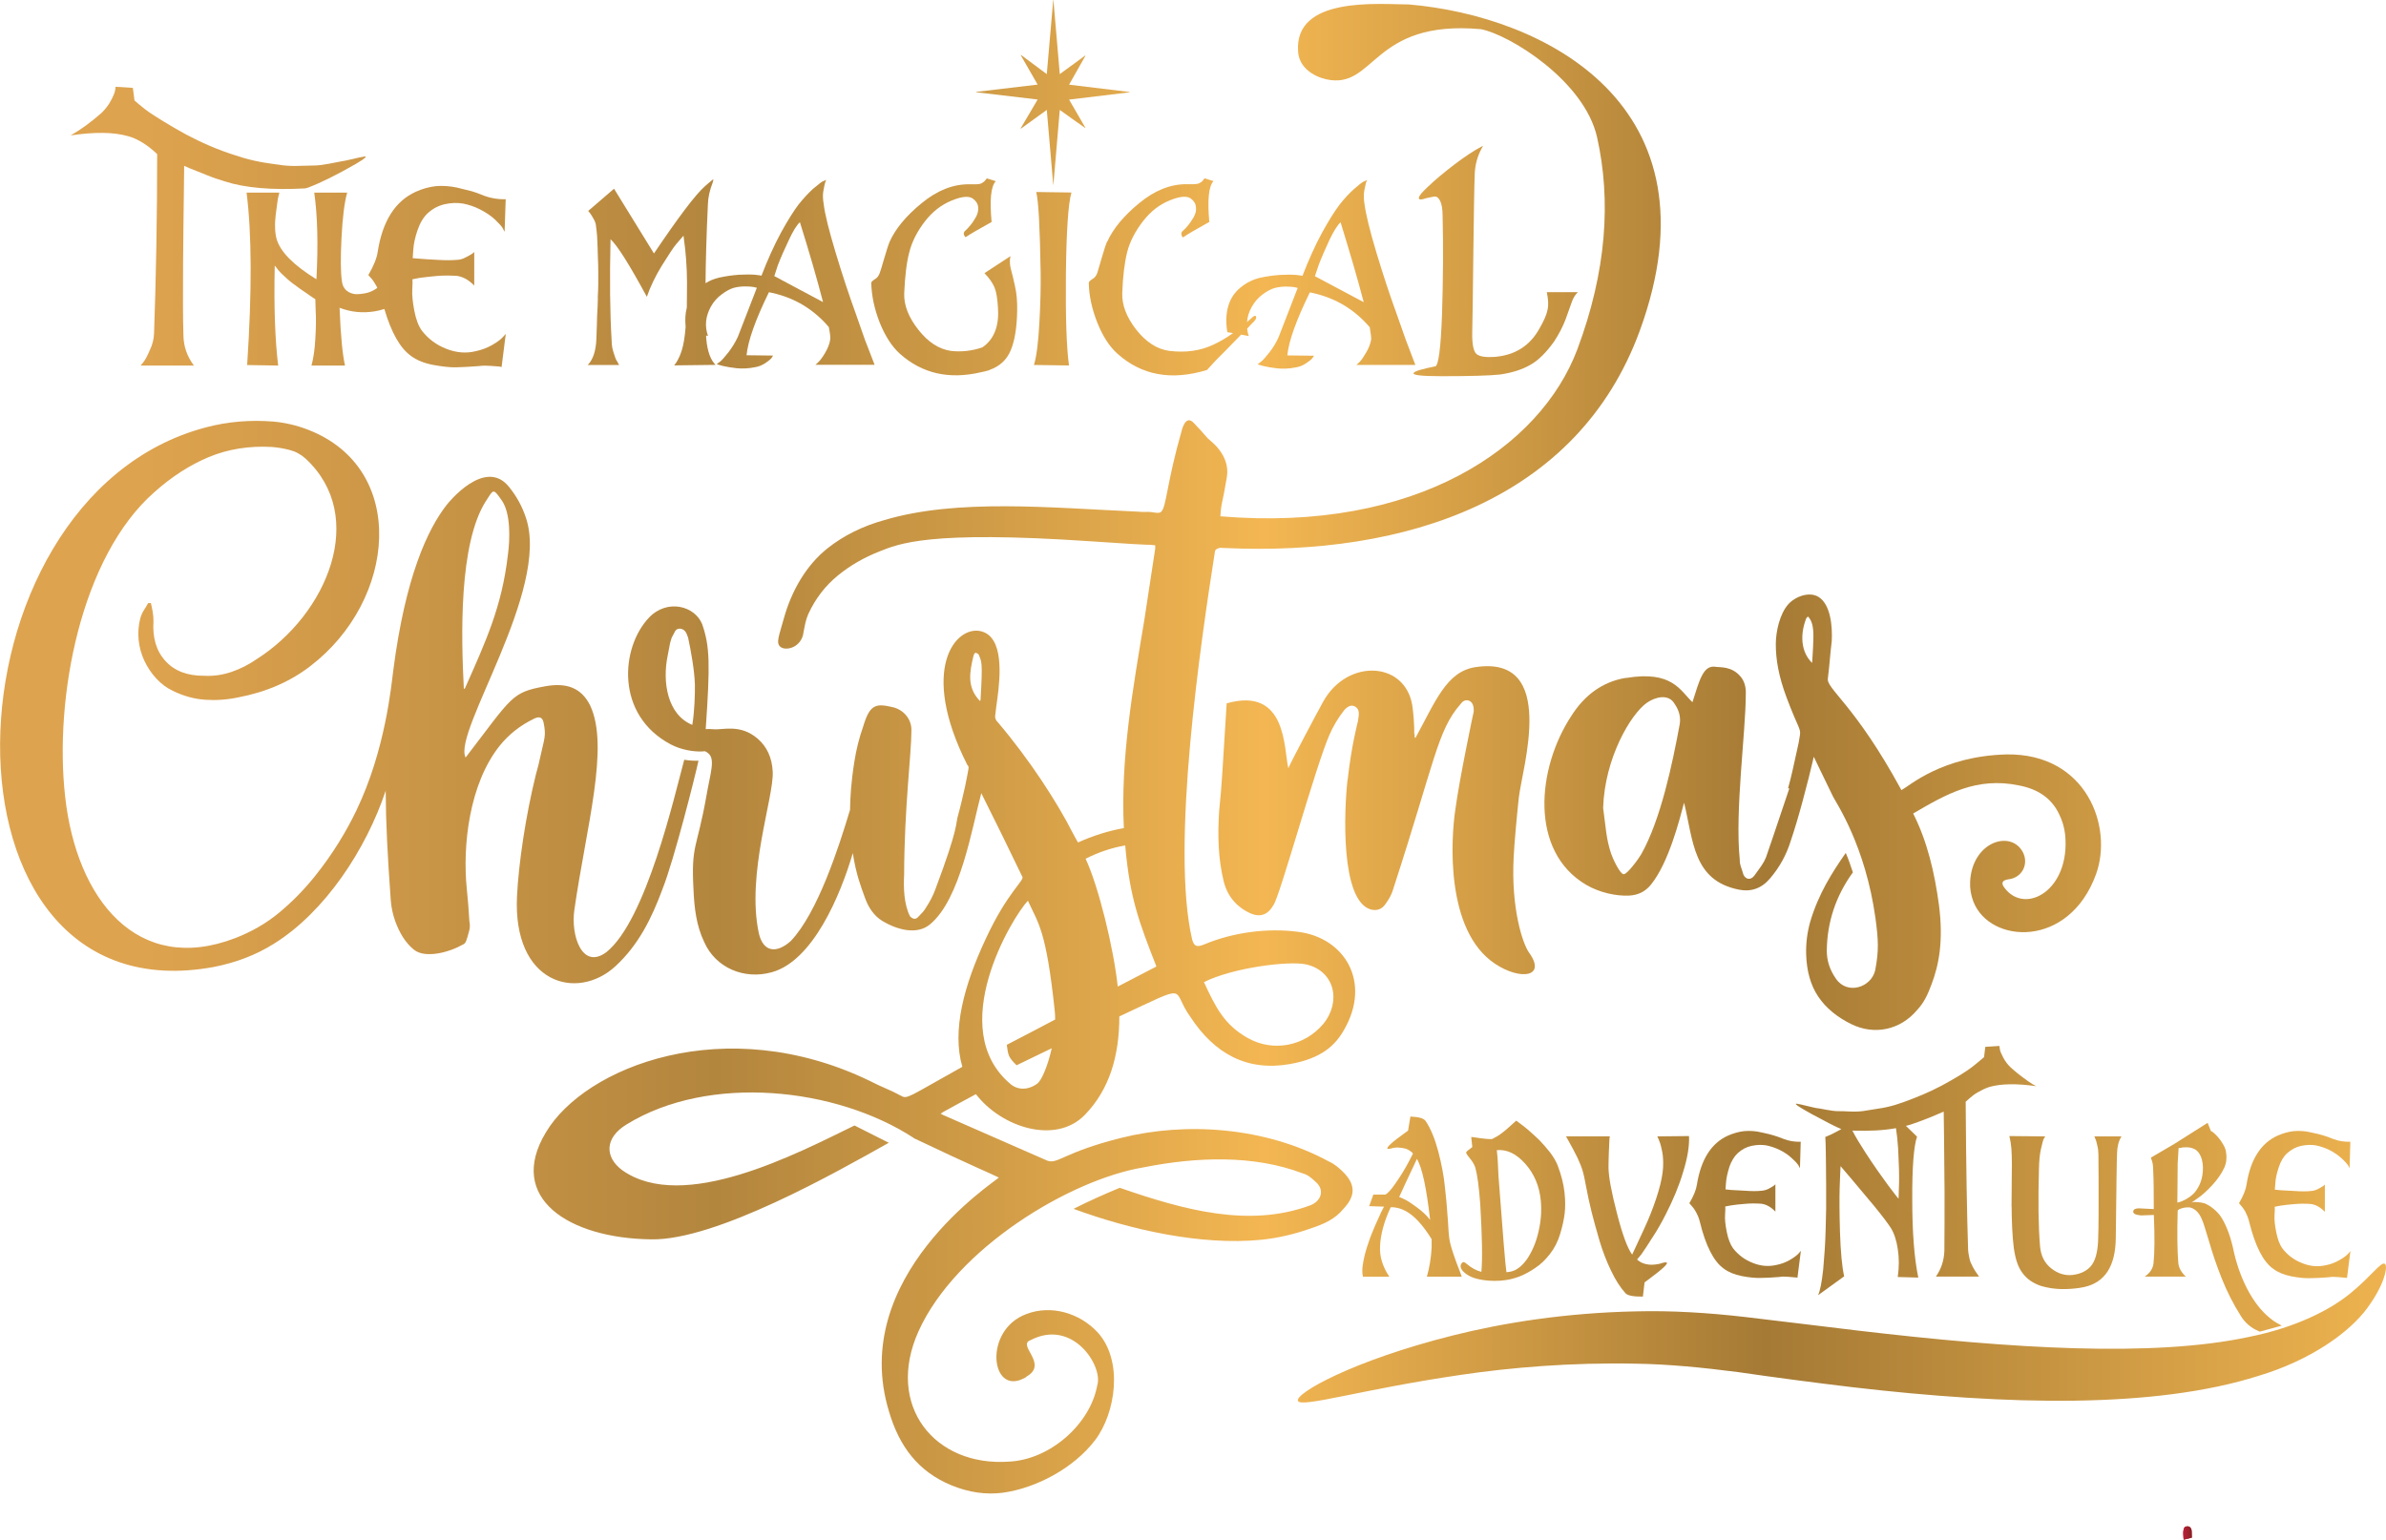<?xml version="1.0" encoding="UTF-8"?>
<svg id="Layer_2" data-name="Layer 2" xmlns="http://www.w3.org/2000/svg" xmlns:xlink="http://www.w3.org/1999/xlink" viewBox="0 0 284.51 183.64">
  <defs>
    <linearGradient id="TMCA_Dark_red" data-name="TMCA Dark red" x1="260.33" y1="182.85" x2="261.36" y2="182.85" gradientUnits="userSpaceOnUse">
      <stop offset=".06" stop-color="#ba1f38"/>
      <stop offset=".3" stop-color="#7f2222"/>
      <stop offset=".37" stop-color="#9b2226"/>
      <stop offset=".51" stop-color="#e32230"/>
      <stop offset=".53" stop-color="#ed2332"/>
      <stop offset=".58" stop-color="#d0222e"/>
      <stop offset=".68" stop-color="#892226"/>
      <stop offset=".74" stop-color="#632222"/>
      <stop offset="1" stop-color="#bc2b45"/>
    </linearGradient>
    <linearGradient id="linear-gradient" x1="0" y1="33.02" x2="284.51" y2="33.02" gradientUnits="userSpaceOnUse">
      <stop offset=".06" stop-color="#dea34e"/>
      <stop offset=".3" stop-color="#b3863e"/>
      <stop offset=".41" stop-color="#cf9b46"/>
      <stop offset=".53" stop-color="#f3b652"/>
      <stop offset=".61" stop-color="#d6a047"/>
      <stop offset=".74" stop-color="#a57a35"/>
      <stop offset="1" stop-color="#eeb34f"/>
    </linearGradient>
    <linearGradient id="linear-gradient-2" x1="0" y1="11.01" x2="284.51" y2="11.01" xlink:href="#linear-gradient"/>
    <linearGradient id="linear-gradient-3" x1="0" y1="33.25" x2="284.51" y2="33.25" xlink:href="#linear-gradient"/>
    <linearGradient id="linear-gradient-4" x1="0" y1="32.7" x2="284.51" y2="32.7" xlink:href="#linear-gradient"/>
    <linearGradient id="linear-gradient-5" x1="0" y1="33.01" x2="284.51" y2="33.01" xlink:href="#linear-gradient"/>
    <linearGradient id="linear-gradient-6" x1="0" y1="31.13" x2="284.51" y2="31.13" xlink:href="#linear-gradient"/>
    <linearGradient id="linear-gradient-7" x1="0" y1="89.31" x2="284.51" y2="89.31" xlink:href="#linear-gradient"/>
    <linearGradient id="linear-gradient-8" x1="0" y1="144.62" x2="284.51" y2="144.62" xlink:href="#linear-gradient"/>
    <linearGradient id="linear-gradient-9" x1="0" y1="146.39" x2="284.51" y2="146.39" xlink:href="#linear-gradient"/>
    <linearGradient id="linear-gradient-10" x1="0" y1="143.68" x2="284.51" y2="143.68" xlink:href="#linear-gradient"/>
    <linearGradient id="linear-gradient-11" x1="0" y1="158.99" x2="284.51" y2="158.99" xlink:href="#linear-gradient"/>
    <linearGradient id="linear-gradient-12" x1="0" y1="143.68" x2="284.51" y2="143.68" xlink:href="#linear-gradient"/>
    <linearGradient id="linear-gradient-13" x1="0" y1="96.87" x2="284.51" y2="96.87" xlink:href="#linear-gradient"/>
    <linearGradient id="linear-gradient-14" x1="0" y1="142.72" x2="284.51" y2="142.72" xlink:href="#linear-gradient"/>
    <linearGradient id="linear-gradient-15" x1="0" y1="97.82" x2="284.51" y2="97.82" xlink:href="#linear-gradient"/>
    <linearGradient id="linear-gradient-16" x1="0" y1="145.08" x2="284.51" y2="145.08" xlink:href="#linear-gradient"/>
    <linearGradient id="linear-gradient-17" x1="0" y1="143.21" x2="284.51" y2="143.21" xlink:href="#linear-gradient"/>
    <linearGradient id="linear-gradient-18" x1="0" y1="139.62" x2="284.51" y2="139.62" xlink:href="#linear-gradient"/>
    <linearGradient id="linear-gradient-19" x1="0" y1="83.74" x2="284.51" y2="83.74" xlink:href="#linear-gradient"/>
    <linearGradient id="linear-gradient-20" x1="0" y1="26.96" x2="284.51" y2="26.96" xlink:href="#linear-gradient"/>
    <linearGradient id="linear-gradient-21" x1="0" y1="32.99" x2="284.51" y2="32.99" xlink:href="#linear-gradient"/>
    <linearGradient id="TMCA_Dark_red-2" data-name="TMCA Dark red" x1="260.12" y1="182.85" x2="264.56" y2="182.85" xlink:href="#TMCA_Dark_red"/>
  </defs>
  <g id="header">
    <g>
      <path d="M95.38,26.5c-.39,.37-.83,1.07-1.33,2.16-.52,1.07-.94,2.05-1.27,2.91l-.44,1.36,5.81,3.1c-.72-2.73-1.62-5.9-2.76-9.53Z" fill="none"/>
      <path d="M159.85,26.5c-.39,.37-.83,1.07-1.35,2.16-.5,1.07-.92,2.05-1.25,2.91l-.46,1.36,5.82,3.1c-.72-2.73-1.64-5.9-2.76-9.53Z" fill="none"/>
      <path d="M55.44,82.11c2.51-5.64,4.4-9.71,5.12-15.91,.26-1.88,.35-4.99-.74-6.52-1.03-1.47-.98-1.31-1.84,.04-3.32,5.11-2.99,16.38-2.67,22.47l.13-.07Z" fill="none"/>
      <path d="M129.46,102.42c1.57,3.35,3.35,10.73,3.83,15.24,4.87-2.54,4.33-2.21,4.61-2.4-2.12-5.4-3.17-8.22-3.72-14.43-1.58,.28-3.13,.79-4.72,1.58Z" fill="none"/>
      <path d="M226.09,134.54c-1.47,.28-3.19,.37-5.2,.29,.37,.74,.9,1.62,1.59,2.67,.98,1.49,1.88,2.78,2.67,3.85,.81,1.07,1.22,1.6,1.25,1.6,.02-.52,.04-1.18,.06-1.99s-.02-2.14-.11-3.96c-.06-.92-.15-1.75-.26-2.47Z" fill="none"/>
      <path d="M191.16,96.37c.33,2.38,.35,3.65,.96,5.47,.2,.59,1.03,2.38,1.47,2.43,.42,.06,1.75-1.77,2.1-2.36,2.36-4.18,3.72-10.84,4.61-15.57,.13-.87-.09-1.68-.65-2.43-.72-1.18-2.27-.79-3.28-.09-1.92,1.35-5.03,6.6-5.22,12.55Z" fill="none"/>
      <path d="M216.19,77.24c.04-1.27,.22-2.89-.61-3.7-.18,.17-.26,.31-.26,.39-.66,1.79-.61,3.83,.76,5.16,.06-.61,.07-1.22,.11-1.84Z" fill="none"/>
      <path d="M148.81,123.82c3.04,1.71,6.75,.96,8.98-1.66,2.19-2.65,1.4-6.38-2.06-7.13-2.1-.44-8.74,.41-12.15,2.12,1.42,3.04,2.43,5.09,5.23,6.67Z" fill="none"/>
      <path d="M260.63,143.06c.31-.17,.61-.37,.88-.63,.26-.24,.52-.61,.76-1.09,.22-.48,.37-1.03,.41-1.66,.06-.66-.04-1.25-.24-1.75-.22-.5-.53-.83-.96-.96-.22-.09-.48-.13-.77-.13-.28,0-.52,.02-.66,.07l-.26,.02c-.04,.61-.07,1.2-.11,1.79l-.04,4.72c.09-.02,.2-.06,.33-.09,.11-.04,.33-.13,.66-.29Z" fill="none"/>
      <path d="M125.77,120.48c-1.01-9.57-1.94-10.3-3.19-13.05-1.84,1.92-9.95,15.28-2.06,21.88,.83,.7,2.06,.76,3.17-.06,.53-.39,1.27-2.14,1.73-4.22-2.12,1.01-3.74,1.81-4.2,2.03-.94-.94-1-1.12-1.16-2.43,2.1-1.09,4.02-2.1,5.77-3.02,0-.39-.02-.76-.06-1.12Z" fill="none"/>
      <path d="M179.63,151.64v.09c.17-.02,.31-.04,.46-.06,.72-.13,1.38-.63,2.01-1.51,.61-.9,1.07-1.97,1.36-3.24,.29-1.27,.39-2.51,.28-3.69-.17-1.77-.79-3.24-1.86-4.44-1.07-1.2-2.19-1.73-3.39-1.62,.09,.76,.17,1.79,.2,3.08,.52,6.97,.83,10.76,.94,11.39Z" fill="none"/>
      <path d="M116.35,77.85c-.09,0-.17,.11-.26,.33-.48,1.97-.83,3.8,.77,5.44l.06-.13c.28-4.72,.13-4.53-.24-5.46-.06-.04-.17-.11-.33-.18Z" fill="none"/>
      <path d="M82.05,76.04c-.22-.66-.41-1.01-.98-1.07-.59,.02-.57,.39-.98,1.09l-.18,.59c-.09,.48-.18,1-.29,1.51-.66,3.15-.06,7.06,2.93,8.29,.28-1.64,.33-3.69,.31-4.85-.06-1.66-.48-4.05-.81-5.57Z" fill="none"/>
      <path d="M166.83,142.76c.18,.07,.41,.17,.7,.31,.28,.13,.74,.42,1.38,.9,.65,.46,1.18,.96,1.6,1.51-.42-3.78-.94-6.19-1.57-7.28-1.05,2.21-1.75,3.74-2.12,4.55Z" fill="none"/>
      <path d="M261.36,183.4l-.02-.77s-.01-.73-.71-.55c-.48,.13-.24,1.56-.24,1.56l.97-.24Z" fill="url(#TMCA_Dark_red)"/>
      <path d="M267.87,141.32c.46-3,1.71-4.96,3.72-5.86,.63-.28,1.25-.46,1.92-.53,.66-.06,1.33-.02,2.03,.15,.68,.15,1.18,.26,1.44,.35,.28,.07,.68,.22,1.23,.44,.29,.11,.61,.2,.96,.26,.35,.06,.61,.07,.79,.07h.29l-.09,3.15c-.06-.09-.11-.2-.2-.37-.09-.15-.33-.42-.74-.79-.41-.39-.9-.72-1.47-1.01-.53-.26-1.09-.44-1.62-.55-.55-.09-1.12-.07-1.75,.06-.61,.13-1.16,.42-1.66,.87-.42,.39-.76,.94-1,1.66-.24,.72-.39,1.36-.41,1.9l-.07,.79c.18,.02,.41,.06,.7,.07,.28,.02,.81,.06,1.64,.09,.81,.06,1.47,.06,1.99,0,.26-.02,.53-.09,.79-.22,.28-.15,.48-.26,.65-.37l.2-.18v3.26c-.55-.57-1.12-.88-1.71-.94-.68-.06-1.35-.04-1.97,.02-.63,.06-1.16,.11-1.6,.18l-.7,.13c.02,.13,.02,.46-.02,.98-.04,.52,.04,1.2,.2,2.05,.17,.87,.41,1.51,.76,1.97,.59,.77,1.38,1.36,2.34,1.73,.96,.39,1.9,.46,2.84,.24,.55-.11,1.09-.31,1.57-.59,.5-.28,.85-.53,1.05-.76l.29-.33-.41,3.21c-.06-.02-.17-.04-.28-.04-.13-.02-.39-.04-.79-.07-.41-.04-.77-.04-1.11,.02-.88,.07-1.64,.11-2.23,.11-.61,.02-1.35-.06-2.23-.22-.88-.18-1.6-.48-2.16-.9-1.2-.85-2.14-2.71-2.86-5.58-.09-.41-.24-.79-.44-1.16-.22-.37-.41-.63-.55-.77l-.24-.28c.52-.87,.81-1.6,.9-2.21Zm-12.85,2.82l1.77,.09c0-1.97-.02-3.54-.07-4.64,0-.28-.02-.53-.06-.77-.06-.24-.09-.42-.15-.53l-.06-.2,2.8-1.64,3.96-2.51,.39,.98c.06,.02,.11,.06,.18,.09,.06,.04,.18,.15,.33,.29,.18,.17,.33,.33,.48,.52,.15,.17,.29,.39,.44,.65,.17,.26,.28,.53,.35,.81,.06,.28,.09,.59,.07,.92,0,.35-.09,.7-.24,1.07-.31,.7-.81,1.42-1.46,2.12-.66,.7-1.23,1.22-1.73,1.55l-.74,.52s.11-.04,.2-.06c.09-.02,.26-.02,.53,0s.53,.06,.79,.13c.26,.09,.55,.24,.9,.5,.33,.24,.66,.55,.96,.92,.28,.39,.57,.9,.85,1.58,.28,.66,.52,1.44,.72,2.3,.37,1.81,.94,3.45,1.7,4.92,.77,1.47,1.68,2.65,2.76,3.52,.26,.22,.53,.41,.79,.55l.57,.31-2.62,.72s-.09-.04-.13-.06c-.9-.39-1.59-.96-2.08-1.73-.94-1.47-1.71-3-2.34-4.59-.63-1.58-1.12-3.06-1.51-4.42-.41-1.35-.66-2.21-.83-2.56-.18-.46-.41-.79-.68-1.05-.28-.24-.55-.37-.79-.41-.24-.02-.48,0-.7,.04-.22,.06-.41,.11-.53,.17l-.2,.15c-.07,2.8-.04,4.88,.07,6.21,.06,.63,.37,1.2,.9,1.68h-4.9c.63-.42,.98-.96,1.05-1.6,.13-1.18,.15-3.1,.04-5.75l-1.62,.06c-.59-.04-.88-.2-.87-.46,.02-.24,.26-.37,.68-.37Zm-15.17-7.17c-.06-.55-.11-.94-.17-1.14l-.07-.33,4.28,.04s-.09,.15-.18,.29c-.07,.13-.18,.53-.33,1.2-.15,.66-.22,1.44-.24,2.36-.11,3.83-.07,6.93,.13,9.27,.09,1.12,.53,1.99,1.33,2.62,.79,.63,1.62,.88,2.52,.79,.94-.11,1.66-.44,2.19-1.03,.52-.57,.81-1.57,.88-2.99,.04-1,.06-2.12,.06-3.37v-4.07c-.02-1.46-.02-2.41-.02-2.89,0-.35-.04-.72-.13-1.07-.07-.35-.15-.65-.24-.83l-.11-.28h3.23c-.35,.55-.52,1.23-.53,2.01-.04,.85-.07,4.2-.15,10.04-.02,3.39-1.27,5.36-3.78,5.92-.72,.15-1.44,.22-2.17,.24s-1.49-.04-2.29-.2c-.79-.15-1.51-.46-2.14-.94-.63-.5-1.07-1.12-1.36-1.94-.18-.5-.31-1.09-.42-1.81-.09-.72-.17-1.55-.2-2.47-.04-.94-.06-1.75-.06-2.45s.02-1.6,.02-2.73c.02-1.12,.02-1.92,.02-2.36,0-.7-.02-1.33-.06-1.88Zm-5.16,12.13c.02,.24,.06,.5,.11,.76,.04,.24,.09,.48,.17,.68,.09,.2,.18,.39,.28,.59,.09,.18,.2,.35,.28,.48,.09,.13,.18,.26,.24,.35,.07,.09,.13,.18,.17,.26l.07,.06h-5.16c.64-.9,.98-1.94,1.01-3.08,.02-2.21,.02-4.55,.02-7-.02-2.47-.04-4.68-.06-6.65l-.04-2.95c-1.33,.59-2.64,1.11-3.94,1.55-.18,.06-.37,.11-.57,.15l1.33,1.29c-.39,1.14-.59,3.65-.57,7.54,0,3.87,.24,6.97,.72,9.27l-2.45-.07c.17-1.18,.17-2.3,0-3.35-.15-1.03-.44-1.88-.83-2.51-.35-.53-1.01-1.42-2.01-2.64-1.01-1.23-1.94-2.32-2.75-3.28l-1.23-1.44c-.04,.68-.07,1.59-.11,2.67-.04,1.09-.04,2.82,.04,5.18,.07,2.38,.24,4.15,.5,5.29l-3.11,2.25c.24-.52,.44-1.53,.61-3.08,.15-1.55,.26-3.1,.29-4.68,.06-1.58,.07-3.35,.06-5.31-.02-1.95-.02-3.3-.04-4.05-.02-.74-.02-1.33-.06-1.75,.52-.2,1.01-.44,1.47-.7,.17-.09,.31-.17,.44-.24-.65-.26-1.82-.87-3.56-1.81-1.51-.83-2.1-1.23-1.77-1.22,.07,0,.13,.02,.2,.04,.07,0,.41,.07,1,.22,.59,.15,.98,.22,1.14,.26,.18,.02,.57,.07,1.18,.2,.61,.11,1.07,.17,1.38,.17,.33,0,.79,0,1.42,.04,.61,.04,1.16,.02,1.66-.06,.52-.07,1.09-.17,1.75-.28,.66-.09,1.33-.24,2.01-.44,.68-.2,1.38-.46,2.08-.74,1.6-.61,3.13-1.33,4.55-2.16,1.44-.81,2.45-1.49,3.06-2.03l.92-.77,.15-1.23,1.68-.11c.02,.09,.04,.22,.06,.41,.02,.18,.15,.5,.39,.96,.24,.46,.55,.87,.92,1.22,.44,.41,.92,.79,1.42,1.16,.52,.37,.88,.65,1.16,.81l.44,.24c-2.32-.33-4.18-.29-5.57,.09-.42,.13-.87,.33-1.36,.63-.48,.29-.83,.57-1.07,.79l-.41,.37c.06,7.85,.17,13.75,.29,17.67Zm-28.27-7.13c.28,.02,.83,.06,1.64,.09,.81,.06,1.47,.06,1.99,0,.28-.02,.53-.09,.81-.22,.26-.15,.48-.26,.63-.37l.2-.18v3.26c-.55-.57-1.12-.88-1.71-.94-.68-.06-1.35-.04-1.97,.02-.63,.06-1.16,.11-1.6,.18l-.7,.13c.02,.13,.02,.46-.02,.98-.04,.52,.04,1.2,.2,2.05,.17,.87,.42,1.51,.76,1.97,.61,.77,1.38,1.36,2.34,1.73,.96,.39,1.9,.46,2.84,.24,.57-.11,1.09-.31,1.58-.59,.48-.28,.83-.53,1.03-.76l.3-.33-.41,3.21c-.06-.02-.15-.04-.28-.04-.13-.02-.39-.04-.79-.07-.39-.04-.76-.04-1.11,.02-.88,.07-1.64,.11-2.23,.11-.61,.02-1.35-.06-2.23-.22-.88-.18-1.6-.48-2.16-.9-1.18-.85-2.14-2.71-2.84-5.58-.09-.41-.26-.79-.46-1.16-.2-.37-.41-.63-.55-.77l-.24-.28c.52-.87,.81-1.6,.9-2.21,.48-3,1.71-4.96,3.72-5.86,.63-.28,1.27-.46,1.92-.53,.66-.06,1.35-.02,2.03,.15,.7,.15,1.18,.26,1.44,.35,.28,.07,.68,.22,1.25,.44,.28,.11,.61,.2,.94,.26,.35,.06,.61,.07,.79,.07h.3l-.09,3.15c-.06-.09-.11-.2-.2-.37-.09-.15-.33-.42-.74-.79-.41-.39-.88-.72-1.47-1.01-.53-.26-1.07-.44-1.62-.55-.55-.09-1.12-.07-1.73,.06-.63,.13-1.18,.42-1.66,.87-.42,.39-.76,.94-1.01,1.66-.24,.72-.37,1.36-.41,1.9l-.06,.79c.17,.02,.41,.06,.68,.07Zm-4.64-58.22c.85-2.64,1.29-4.46,2.76-4.22,.5,.09,1.92-.11,2.99,1.18,.44,.53,.65,1.23,.61,2.1,0,4.46-1.31,13.91-.72,19.7,0,.74,.18,.87,.44,1.81,.26,.57,.85,.7,1.29,.13,.79-1.11,1.09-1.46,1.4-2.19,.92-2.64,2.56-7.61,2.78-8.22-.04-.02-.09-.02-.15-.02,.41-1.44,.61-2.47,1.11-4.72,.15-.55,.18-.85,.31-1.64,.11-.79-.2-.79-1.57-4.4-1-2.65-1.31-4.66-1.31-6.43,0-1.51,.48-3.59,1.47-4.74,.81-.92,2.51-1.6,3.65-.88,1.44,.92,1.64,3.58,1.55,5.25-.22,1.84-.22,2.45-.46,4.44-.24,1.23,3.21,3.1,8.77,13.34,1.03-.55,4.88-4.05,12.55-4.26,9.53-.13,12.72,8.64,10.65,14.3-3.23,8.88-12.64,8.31-14.62,3.26-.29-.77-.42-1.57-.39-2.38,.24-4.74,4.83-6.23,6.28-3.54,.76,1.44-.09,3.1-1.73,3.26-.74,.11-.88,.44-.46,1,2.45,3.32,7.91,.31,7.24-6.34-.09-.83-.33-1.64-.7-2.4-.92-1.97-2.6-3.04-4.81-3.46-5.05-1.05-8.64,1.03-12.61,3.35,1.68,3.32,2.54,7,3.08,10.95,.53,4.24,0,7.1-.9,9.45-.44,1.18-.88,2.16-1.73,3.06-1.99,2.36-5.09,3-7.83,1.66-1.7-.83-3.02-1.92-3.94-3.28-.9-1.36-1.38-3.04-1.44-5.03-.04-1.35,.13-2.64,.48-3.89,1-3.37,2.6-5.86,4.24-8.22,.33,.76,.61,1.58,.85,2.32-2.05,2.82-3.08,5.93-3.11,9.34,0,1.18,.35,2.29,1.09,3.34,1.35,1.97,4.2,1.07,4.68-1,.46-2.4,.37-3.67,.04-6.17-1.2-8.72-4.72-13.84-5.07-14.56-1.55-3.17-2.01-4.17-2.29-4.74-.72,3.11-1.88,7.52-2.75,10.03-.52,1.66-1.33,3.15-2.45,4.46-1.01,1.22-2.29,1.66-3.78,1.35-5.42-1.11-5.36-5.77-6.49-10.36-.55,2.1-1.82,7.13-3.93,9.75-.66,.83-1.49,1.27-2.64,1.33-1.47,.07-3.46-.33-5.11-1.29-6.78-4-5.88-13.9-1.75-20.16,1.55-2.43,3.69-4.05,6.49-4.52,5.49-.9,6.43,1.49,7.91,2.89Zm-6.45,66.59s.15,.11,.33,.22c.18,.09,.37,.17,.59,.22,.2,.06,.5,.09,.87,.07s.76-.07,1.16-.22c.85-.22,.61,.18-.7,1.22-.94,.74-1.44,1.11-1.47,1.11l-.2,1.7c-1.14,.02-1.82-.11-2.08-.41-.63-.68-1.2-1.58-1.73-2.71-.53-1.11-1-2.29-1.36-3.54-.37-1.25-.68-2.4-.94-3.41-.26-1.03-.48-2.05-.66-3.04-.18-1-.31-1.55-.35-1.66-.11-.46-.35-1.07-.68-1.79-.35-.72-.66-1.33-.96-1.82l-.41-.74h5.23c-.04,.17-.06,.35-.06,.59-.02,.24-.04,.66-.06,1.33-.02,.65-.04,1.23-.04,1.81,.02,1.09,.35,2.91,1.01,5.46,.64,2.54,1.25,4.18,1.81,4.92,1.11-2.34,1.84-3.94,2.17-4.79,1.05-2.64,1.57-4.68,1.53-6.16,0-.55-.06-1.11-.18-1.62-.11-.53-.24-.92-.35-1.16l-.17-.37,3.78-.04c.06,1.18-.18,2.62-.7,4.28-.5,1.66-1.2,3.34-2.06,5.03-.48,.94-1,1.86-1.58,2.76-.57,.9-1.01,1.58-1.33,2.03l-.52,.63s.06,.07,.11,.11Zm-27.68-5.9c-.29-.15-.59-.28-.88-.35-.31-.07-.53-.11-.68-.11h-.24c-.79,1.7-1.22,3.24-1.27,4.64-.07,1.23,.29,2.45,1.11,3.65h-3.15c-.11-.44-.11-1.03,.04-1.77,.13-.74,.33-1.47,.59-2.21,.24-.74,.52-1.44,.81-2.1,.29-.68,.53-1.22,.74-1.64l.33-.64-1.77-.06,.5-1.38h1.42c.28-.11,.7-.57,1.25-1.38,.57-.83,1.05-1.6,1.46-2.36l.59-1.14s-.02-.06-.06-.11c-.06-.04-.15-.11-.29-.22-.15-.11-.31-.2-.5-.26-.18-.06-.44-.09-.76-.13-.31-.04-.66,0-1.03,.11-.74,.18-.5-.2,.7-1.14l1.36-1,.28-1.68c1.01,.06,1.6,.22,1.81,.53,.61,.9,1.11,2.1,1.51,3.63,.41,1.53,.66,2.93,.79,4.2,.15,1.27,.26,2.58,.35,3.91,.07,1.33,.13,2.06,.17,2.23,.06,.46,.22,1.09,.48,1.84,.26,.77,.5,1.44,.72,1.97l.29,.79h-4.15c.31-1.07,.5-2.23,.57-3.48v-1c-1.03-1.68-2.05-2.78-3.08-3.35Zm-6.21-60.25c-.39-.13-.77,.06-1.16,.5-.74,.94-1.33,1.94-1.77,2.97-1.64,3.74-5.92,19.26-6.65,20.25-.65,1.16-1.55,1.51-2.71,1.03-1.71-.77-2.78-2.06-3.23-3.82-.68-2.76-.74-5.53-.55-8.39,.37-3.61,.35-4.33,.9-12.86,7.22-2.05,6.8,5.49,7.35,7.74,.48-1.09,3.45-6.65,4.15-7.93,2.93-5.31,10.14-4.85,10.69,.88,.13,1,.18,1.97,.18,2.93,.13,.24-.07,.29,.13,.52,2.41-4.39,3.7-7.94,7.17-8.46,9.88-1.49,5.53,12.13,5.16,15.61-.18,1.71-.53,5.46-.61,7.08-.31,6.08,1.07,10.3,1.84,11.37,2.1,2.93-1.05,3.32-4.05,1.33-5.97-3.96-5.27-14.93-4.74-18.43,.46-3.5,2.17-11.63,2.19-11.67-.02-.09,.11-1.01-.57-1.29-.44-.15-.77,.07-1.03,.44-2.73,3.11-3.02,6.76-8.02,22.08-.17,.57-.48,1.16-.9,1.73-.42,.63-1.01,.85-1.75,.66-3.65-1.07-3.19-11.85-2.78-15.44,.48-4.22,1.22-6.91,1.23-7.02,.07-.63,.37-1.47-.48-1.82Zm12.86,66.48c.15-.18,.31-.17,.53,.04,.61,.52,1.22,.85,1.81,1,.15-1.53,.09-4.2-.13-8.04-.15-2.06-.35-3.54-.59-4.4-.13-.39-.35-.76-.68-1.14-.24-.29-.37-.48-.41-.59-.02-.09,.06-.2,.2-.31l.53-.41-.13-1.2c.15,.02,.35,.04,.57,.07s.61,.09,1.16,.15c.53,.06,.83,.04,.85-.02,.37-.18,.74-.41,1.09-.68,.35-.26,.9-.76,1.7-1.47,.07,.07,.22,.17,.41,.31,.2,.13,.53,.41,1.03,.81,.48,.42,.94,.83,1.33,1.22,.41,.41,.83,.9,1.27,1.46,.42,.57,.74,1.11,.92,1.6,.41,1.09,.68,2.14,.79,3.13,.11,.98,.11,1.84,.02,2.56-.09,.74-.28,1.55-.55,2.47-.26,.87-.66,1.66-1.2,2.34-.53,.7-1.12,1.25-1.77,1.68-.63,.42-1.25,.76-1.84,1-.59,.22-1.14,.37-1.68,.44-.85,.13-1.79,.13-2.78-.02-1.01-.15-1.77-.48-2.29-1.01-.33-.37-.39-.68-.17-.98ZM168,.53c16.16,1.38,37.38,12.02,27.53,38.92-7.41,20.22-27.96,26.89-49.49,25.89-.13,0-.26,0-.39-.02-.26-.04-.77,.17-.77,.44-1.68,10.71-5.31,35.24-2.71,46.3,.22,.76,.5,.98,1.51,.53,3.26-1.36,7.37-1.97,11.13-1.47,5.57,.72,8.75,6.01,5.47,11.68-1.03,1.84-2.69,3.43-6.45,4.09-5.11,.9-8.98-1.2-11.89-5.64-2.41-3.32,.24-4.09-8.46-.04,0,4.72-1.18,8.72-4.11,11.74-3.48,3.58-9.93,1.51-12.99-2.47-1.29,.7-2.6,1.4-3.89,2.12-.09,.09-.2,.15-.33,.2,.13,.07,.24,.15,.33,.18,.09,.04,.17,.07,.26,.11,2.06,.9,10.08,4.4,12.11,5.31,1.27,.5,1.92-.98,8.87-2.71,7.69-1.92,17.14-1.31,24.73,2.82,.35,.15,.66,.35,.94,.57,2.03,1.64,2.64,3.15,.81,5.07-1.01,1.25-2.32,1.81-3.89,2.34-1.97,.7-3.96,1.16-5.93,1.36-7.15,.72-15.61-1.2-22.37-3.69,1.84-.94,3.96-1.86,5.51-2.51,7.65,2.65,15.41,4.79,22.69,2.1,1.35-.5,1.77-1.84,.7-2.78-.61-.57-1-.88-1.55-1.03-5.88-2.25-12.74-1.97-18.93-.74-8.77,1.44-22.43,9.64-26.91,19.57-3.98,8.85,1.92,16.16,10.8,15.54,4.92-.24,9.68-4.5,10.51-9.07,.76-2.29-2.91-8.04-7.94-5.42-1.68,.59,2.16,2.82-.46,4.33-.13,.13-.29,.22-.46,.28-3.85,1.88-4.7-5.82,.41-7.72,2.93-1.12,6.36-.15,8.53,2.21,3.04,3.37,2.14,9.57-.33,12.83-2.56,3.35-7.04,5.71-11,6.27-2.01,.26-4.04-.04-6.12-.88-3.98-1.64-6.23-4.66-7.45-8.79-4.94-16.13,12.61-27.41,13.09-27.92-1.09-.55-2.88-1.23-10.14-4.7v-.02c-9.25-6.05-24.4-7.69-34.24-1.62-2.6,1.57-2.67,3.85-.53,5.46,7.28,5.16,20.83-1.97,27.7-5.33,1.4,.7,2.91,1.47,4.09,2.06-6.14,3.45-20.59,11.67-28.33,11.52-9.84-.11-17.27-4.94-12.57-12.74,4.66-7.87,21.42-14.49,38.61-6.17,1.64,.85,2.17,.94,3.76,1.79,.74,.42,.85,.13,7.3-3.46-1.25-4.33,.2-9.73,2.78-15.24,2.65-5.73,4.77-7.06,4.35-7.48-1.84-3.82-3.19-6.58-4.87-9.92-1.09,4.05-2.49,12.7-6.14,15.67-1.55,1.27-3.89,.63-5.6-.39-1.09-.65-1.73-1.68-2.16-2.88-.41-1.14-1.03-2.69-1.42-5.25-1.47,5.05-4.76,12.86-9.66,14.21-3.3,.92-6.69-.52-8.05-3.58-.96-1.99-1.2-4.15-1.29-6.34-.29-5.36,.42-4.75,1.53-11.04,.48-2.82,1.12-4.48,.2-5.18-.15-.13-.28-.2-.41-.22-.06,0-.09,0-.17,.02-1.11,.07-2.62-.18-3.85-.83-6.63-3.5-5.99-11.57-2.6-15.13,2.17-2.27,5.46-1.4,6.34,.79,.92,2.67,.96,4.77,.42,12.51,.31-.02,.63,0,.98,.02,1.05,.09,3.13-.66,5.2,1.11,1.12,.98,1.71,2.29,1.81,3.94,.17,3.02-3.17,12.22-1.66,19.26,.52,2.3,2.12,2.47,3.82,.94,3.21-3.37,5.73-11.21,7.06-15.65,.02-1.4,.11-3.19,.52-5.77,.22-1.4,.57-2.8,1.05-4.17,.79-2.65,1.51-2.76,3.5-2.3,1.22,.28,2.27,1.35,2.25,2.76,0,2.82-.85,9.22-.87,17.2-.09,1.57-.02,3.59,.7,4.99,.35,.37,.68,.41,.98,.07,.5-.52,.66-.66,.9-1.07,.48-.72,.87-1.46,1.14-2.21,2.89-7.7,2.34-7.63,2.76-9.03,.11-.33,.65-2.54,.79-3.26,.46-2.38,.52-2.3,.26-2.56-5.82-11.52-1.33-16.68,1.64-15.94,2.73,.68,2.3,5.34,1.94,8.09-.09,.66-.18,1.35-.26,2.05,0,.26,.09,.5,.31,.7,3.82,4.5,7.13,9.64,8.94,13.21,.2,.39,.41,.77,.63,1.14,1.73-.77,3.58-1.38,5.47-1.71-.41-8.29,1.07-16.61,2.45-24.88,.53-3.5,.81-5.38,1.29-8.46v-.39c-1.75-.18,1.84,.18-7.72-.48-19.43-1.33-22.87,.31-25.14,1.2-1.86,.74-3.54,1.7-4.99,2.89-1.47,1.2-2.65,2.71-3.52,4.59-.33,.77-.41,1.31-.64,2.56-.46,1.55-2.1,1.82-2.67,1.36-.59-.48-.17-1.33,.42-3.48,.88-3.17,2.62-6.27,5.22-8.31,1.92-1.51,4.18-2.64,6.78-3.35,8.68-2.56,19.72-1.46,30.1-1,.33,.04,.68,.04,1.03,.04,.88-.06,1.49,.29,1.84-.02,.64-.59,.64-3.37,2.45-9.69,.02-.04,.44-1.95,1.42-.92,.61,.63,1.18,1.25,1.71,1.88,.15,.17,2.71,1.88,2.25,4.61-.55,3.35-.66,2.89-.77,4.66,23.35,1.95,38.15-8.24,42.56-19.9,3.5-9.34,4.04-17.8,2.36-25.3-1.51-6.75-10.41-12.22-13.84-12.9-13.12-1.18-12.57,7.3-18.5,5.97-1.51-.35-3.19-1.4-3.32-3.26-.53-6.71,9.71-5.66,13.21-5.66Zm-43.9,32.03c-.09-5.36-.26-8.57-.53-9.66l4.2,.06c-.39,1.31-.61,4.57-.66,9.77-.06,5.2,.07,8.81,.37,10.86l-4.17-.06c.31-1.03,.52-2.73,.64-5.07,.13-2.34,.17-4.29,.15-5.9Zm47.92-6.8c0-.85-.11-1.47-.31-1.86-.2-.39-.44-.53-.74-.48-.3,.07-.59,.13-.88,.18-.64,.22-.94,.22-.9-.04,.02-.24,.37-.66,1.03-1.27,.85-.83,1.92-1.71,3.19-2.69,1.27-.96,2.36-1.68,3.24-2.14,.11-.06,.17-.07,.18-.06,0,.02-.06,.11-.15,.26-.53,1-.79,2.01-.83,3.06-.06,1.57-.11,4.79-.17,9.69-.06,4.88-.09,7.98-.13,9.27-.02,1.35,.15,2.17,.5,2.51,.37,.31,1.09,.42,2.16,.35,2.45-.2,4.22-1.33,5.36-3.39,.52-.9,.85-1.64,.96-2.23,.13-.57,.09-1.27-.09-2.1h3.7c-.33,.33-.59,.76-.76,1.29-.18,.52-.42,1.18-.72,2.01-.31,.83-.76,1.68-1.33,2.56-.96,1.35-1.94,2.3-2.91,2.84-.98,.55-2.16,.92-3.56,1.12-1.2,.13-3.5,.2-6.93,.2-2.49,0-3.59-.13-3.35-.41,.17-.2,1.01-.44,2.53-.76,.41-.07,.68-2.17,.83-6.28,.13-4.11,.17-8,.07-11.65Zm-30.52-3.8h.83c.06,0,.15,0,.28-.02,.15-.02,.24-.04,.29-.06,.06-.04,.13-.07,.24-.13,.09-.06,.17-.13,.24-.2,.07-.09,.15-.18,.22-.29l1.07,.33c-.57,.61-.74,2.23-.5,4.87-1.59,.88-2.62,1.47-3.08,1.81-.09,.06-.17,0-.2-.17-.11-.24-.06-.46,.2-.64,.17-.15,.35-.33,.55-.59,.2-.24,.42-.57,.66-.96,.22-.41,.33-.81,.28-1.22-.04-.42-.24-.76-.63-1.03-.48-.33-1.31-.26-2.53,.24-1.22,.5-2.25,1.31-3.13,2.43-.96,1.23-1.6,2.49-1.92,3.72-.31,1.23-.52,2.88-.59,4.9-.06,1.4,.5,2.86,1.66,4.35,1.18,1.49,2.49,2.34,3.94,2.54,1.95,.24,3.72,0,5.31-.76,.77-.37,1.55-.81,2.3-1.36l-.68-.11c-.2-1.22-.15-2.27,.13-3.17,.26-.88,.76-1.6,1.46-2.17,.7-.57,1.46-.94,2.27-1.14,.81-.18,1.62-.29,2.41-.35,.79-.04,1.44-.04,1.92,0,.48,.06,.74,.09,.77,.11,.74-1.92,1.51-3.63,2.32-5.12,.81-1.47,1.51-2.58,2.08-3.34,.57-.74,1.16-1.36,1.73-1.88,.57-.5,.96-.81,1.16-.9,.18-.09,.33-.15,.44-.18-.06,.06-.09,.15-.15,.29-.04,.13-.11,.44-.2,.92-.09,.48-.09,1.03,.02,1.68,.15,1.14,.61,3.08,1.42,5.77,.81,2.69,1.6,5.11,2.38,7.22l1.12,3.17,1.14,3h-7.04c.11-.07,.24-.2,.42-.39,.18-.18,.42-.53,.74-1.07,.31-.53,.52-1.07,.61-1.58,.02-.22-.04-.7-.17-1.46-1.79-2.1-4.04-3.46-6.73-4.07l-.41-.09c-1.62,3.3-2.52,5.81-2.69,7.52l3.19,.04c-.06,.07-.13,.18-.22,.31-.07,.11-.31,.31-.7,.57-.37,.26-.81,.44-1.31,.52-.76,.15-1.46,.17-2.12,.11-.68-.07-1.23-.17-1.68-.28l-.7-.2c.11-.09,.26-.2,.44-.35,.2-.15,.52-.52,.96-1.07,.44-.57,.81-1.18,1.11-1.84l2.27-5.86c-.07-.02-.2-.06-.39-.09-.18-.04-.5-.07-1-.07s-.92,.06-1.35,.17c-.42,.11-.9,.37-1.44,.76-.52,.39-.96,.88-1.31,1.51-.33,.59-.52,1.2-.55,1.79,.22-.18,.44-.39,.66-.59,.22-.18,.37-.2,.42-.04,.06,.15-.04,.33-.26,.57-.22,.22-.5,.5-.81,.85,.04,.29,.09,.59,.2,.88l-.92-.17c-.18,.18-.37,.39-.57,.59-.92,.96-1.75,1.79-2.47,2.51l-1.03,1.12c-4.24,1.29-7.8,.65-10.67-1.94-.98-.87-1.77-2.1-2.41-3.72-.64-1.62-1-3.21-1.01-4.74,0-.11,.15-.26,.42-.44,.3-.17,.5-.44,.61-.79,.02-.06,.18-.59,.46-1.57,.29-1,.52-1.7,.68-2.1,.7-1.55,1.95-3.08,3.8-4.59,1.84-1.53,3.74-2.29,5.69-2.27Zm-25.1-11c2.43-.29,4.87-.57,7.34-.87-.68-1.18-1.35-2.34-2.01-3.5t.02-.04c1.01,.76,2.03,1.51,3.08,2.29,.26-2.97,.52-5.9,.77-8.85h.02c.26,2.93,.5,5.88,.76,8.85,1.03-.74,2.03-1.47,3.02-2.21t.04,.02c-.64,1.14-1.31,2.29-1.95,3.45,2.41,.29,4.81,.57,7.21,.87v.04c-2.4,.28-4.79,.57-7.21,.87,.66,1.14,1.31,2.25,1.95,3.37l-.02,.02c-1.01-.7-2.01-1.42-3.04-2.16-.26,3-.5,5.97-.76,8.92h-.02c-.26-2.95-.52-5.92-.77-8.92-1.05,.76-2.06,1.49-3.08,2.23t-.04-.02c.68-1.14,1.35-2.29,2.03-3.45-2.47-.29-4.9-.59-7.34-.87v-.04Zm-12.07,22.32c.28-.17,.48-.44,.59-.79,.04-.06,.18-.59,.48-1.57,.3-1,.52-1.7,.68-2.1,.68-1.55,1.95-3.08,3.8-4.59,1.84-1.53,3.74-2.29,5.7-2.27h.81c.06,0,.15,0,.29-.02,.13-.02,.24-.04,.29-.06,.06-.04,.13-.07,.22-.13,.09-.06,.18-.13,.24-.2,.07-.09,.15-.18,.24-.29l1.07,.33c-.59,.61-.74,2.23-.5,4.87-1.6,.88-2.62,1.47-3.1,1.81-.29-.29-.29-.57,0-.81,.17-.15,.35-.33,.55-.59,.22-.24,.42-.57,.66-.96,.24-.41,.33-.81,.29-1.22-.04-.42-.26-.76-.65-1.03-.46-.33-1.31-.26-2.51,.24-1.22,.5-2.27,1.31-3.15,2.43-.96,1.23-1.58,2.49-1.9,3.72-.33,1.23-.52,2.88-.61,4.9-.06,1.4,.5,2.86,1.68,4.35,1.16,1.49,2.47,2.34,3.93,2.54,1.22,.13,2.43,0,3.69-.42,.07-.06,.15-.11,.24-.17,1.23-.96,1.79-2.49,1.64-4.57-.06-1.07-.18-1.88-.41-2.41-.22-.53-.61-1.11-1.2-1.71l3.1-2.03c-.11,.48-.09,.98,.04,1.51,.15,.53,.31,1.23,.5,2.08,.2,.85,.28,1.82,.26,2.89-.04,2.03-.29,3.61-.77,4.75-.48,1.14-1.33,1.92-2.52,2.34l-.06,.04c-.35,.11-.68,.18-.98,.24-3.8,.88-7.02,.15-9.66-2.21-.96-.87-1.77-2.1-2.41-3.72-.64-1.62-.98-3.21-1.01-4.74,0-.11,.15-.26,.44-.44Zm-33.01-2.4c0-.37-.02-.81-.04-1.33-.02-.53-.04-1-.06-1.38-.04-.41-.07-.79-.13-1.18-.02-.28-.13-.57-.29-.87-.17-.29-.31-.53-.44-.7l-.2-.24,3.08-2.65,4.75,7.72c2.91-4.31,4.92-6.99,6.06-8,.07-.06,.18-.17,.33-.29,.46-.41,.7-.59,.7-.53,0,.02-.04,.15-.09,.37-.35,.9-.55,1.77-.57,2.6-.17,3.67-.26,6.8-.28,9.4,.5-.31,1.03-.53,1.58-.66,.81-.18,1.6-.29,2.4-.35,.81-.04,1.44-.04,1.92,0,.48,.06,.74,.09,.77,.11,.74-1.92,1.51-3.63,2.32-5.12,.81-1.47,1.51-2.58,2.08-3.34,.59-.74,1.16-1.36,1.73-1.88,.59-.5,.98-.81,1.16-.9,.18-.09,.35-.15,.46-.18-.06,.06-.11,.15-.15,.29-.06,.13-.11,.44-.2,.92-.11,.48-.09,1.03,.02,1.68,.13,1.14,.61,3.08,1.42,5.77,.81,2.69,1.6,5.11,2.38,7.22l1.11,3.17,1.16,3h-7.06c.11-.07,.26-.2,.42-.39,.18-.18,.44-.53,.76-1.07,.31-.53,.52-1.07,.59-1.58,.04-.22-.02-.7-.17-1.46-1.79-2.1-4.02-3.46-6.73-4.07l-.41-.09c-1.62,3.3-2.51,5.81-2.67,7.52l3.17,.04c-.06,.07-.13,.18-.2,.31-.09,.11-.31,.31-.7,.57-.39,.26-.83,.44-1.33,.52-.74,.15-1.46,.17-2.12,.11-.68-.07-1.23-.17-1.68-.28l-.7-.2c.11-.09,.26-.2,.46-.35,.18-.15,.5-.52,.94-1.07,.44-.57,.81-1.18,1.12-1.84l2.27-5.86c-.09-.02-.22-.06-.41-.09-.17-.04-.5-.07-.98-.07s-.94,.06-1.36,.17c-.42,.11-.9,.37-1.42,.76-.53,.39-.98,.88-1.33,1.51-.63,1.14-.74,2.29-.33,3.46l-.22-.04c0,.15,0,.29,.02,.42,.13,1.47,.52,2.51,1.11,3.08l-4.94,.06c.35-.42,.65-1,.88-1.71,.24-.74,.39-1.68,.48-2.84v-.09c-.07-.79-.04-1.53,.13-2.17,.02-.11,.02-.2,.02-.29,0-.57,.02-1.49,.02-2.75,0-.94-.04-1.88-.11-2.8-.07-.94-.15-1.64-.22-2.1l-.09-.72c-.22,.26-.5,.59-.87,1.01-.35,.42-.92,1.29-1.71,2.56-.77,1.27-1.38,2.52-1.79,3.72-2.06-3.82-3.5-6.1-4.33-6.87-.11,4.76-.07,8.77,.13,12.04,0,.28,.02,.53,.06,.79,.04,.24,.09,.48,.17,.68,.07,.2,.13,.39,.18,.55,.06,.17,.13,.29,.18,.41,.07,.11,.13,.2,.17,.29,.04,.07,.07,.15,.11,.2l.04,.04h-3.76c.65-.64,.98-1.68,1.03-3.04,0-.2,.02-.74,.06-1.66,.02-.9,.04-1.47,.06-1.71,.02-.22,.04-.74,.06-1.55,.04-.79,.06-1.35,.06-1.66v-1.47c0-.64-.02-1.16-.04-1.55Zm-26.39,3.23c-.26-.46-.48-.77-.68-.98l-.28-.31c.63-1.09,1-1.99,1.11-2.73,.57-3.72,2.1-6.12,4.57-7.22,.77-.35,1.57-.57,2.38-.66,.81-.07,1.64-.02,2.51,.17,.85,.2,1.44,.35,1.77,.44,.33,.09,.83,.28,1.51,.55,.37,.15,.76,.24,1.18,.31,.42,.07,.76,.09,.98,.09h.37l-.13,3.89c-.06-.11-.13-.26-.24-.46-.11-.18-.41-.52-.9-1-.5-.46-1.11-.87-1.82-1.23-.66-.33-1.33-.55-1.99-.68-.68-.11-1.4-.09-2.16,.07-.76,.17-1.44,.52-2.05,1.07-.52,.46-.92,1.14-1.23,2.05-.3,.88-.46,1.66-.5,2.32l-.07,1c.22,.02,.5,.06,.85,.07,.35,.04,1.01,.07,2.03,.13,1,.06,1.81,.06,2.45,0,.33-.02,.66-.13,.98-.29,.33-.17,.59-.31,.79-.44l.24-.2v4c-.68-.7-1.38-1.07-2.1-1.16-.85-.06-1.66-.06-2.43,.02-.77,.07-1.42,.15-1.97,.22l-.87,.17c.02,.17,.02,.57-.02,1.2-.04,.64,.04,1.49,.24,2.54,.2,1.05,.52,1.86,.92,2.41,.76,.96,1.71,1.68,2.89,2.14,1.18,.48,2.36,.57,3.5,.29,.7-.15,1.35-.39,1.94-.72,.61-.35,1.03-.66,1.29-.94l.37-.41-.5,3.96c-.07-.04-.2-.06-.35-.07-.15,0-.48-.04-.96-.07-.5-.04-.96-.04-1.36,.02-1.11,.09-2.03,.13-2.76,.15-.74,.02-1.66-.09-2.75-.29-1.09-.2-1.97-.57-2.65-1.09-1.27-.92-2.32-2.76-3.15-5.58-.33,.11-.7,.2-1.14,.28-1.46,.24-2.86,.09-4.2-.42,.13,3.35,.35,5.64,.65,6.89h-4c.22-.81,.39-1.86,.46-3.19,.07-1.31,.09-2.43,.04-3.37l-.04-1.36c-.06-.02-.26-.17-.63-.41-.35-.26-.57-.41-.63-.44-.07-.04-.26-.17-.57-.39-.29-.22-.5-.37-.59-.44-.09-.06-.28-.18-.52-.39-.24-.18-.42-.35-.53-.46-.11-.09-.26-.24-.46-.42-.18-.18-.35-.35-.5-.53-.13-.18-.26-.35-.41-.52-.11,4.94,.04,8.92,.41,11.92l-3.7-.06c.57-8.79,.55-15.65-.07-20.57h3.91c-.02,.07-.06,.2-.09,.37-.06,.17-.11,.48-.17,.96-.07,.5-.13,.96-.18,1.38-.06,.44-.09,.92-.07,1.46,.02,.52,.07,.98,.18,1.36,.44,1.53,2.03,3.13,4.76,4.81,.22-4.15,.13-7.59-.26-10.34h3.93c-.33,1.14-.55,2.95-.68,5.4-.13,2.45-.11,4.18,.06,5.23,.06,.44,.24,.79,.53,1.05,.31,.26,.68,.41,1.12,.44,.44,.02,.9-.04,1.38-.15,.41-.11,.81-.29,1.22-.59-.02-.07-.07-.17-.11-.24ZM12.11,13.47c.46-.44,.85-.94,1.14-1.49,.28-.53,.44-.92,.48-1.14,.06-.22,.07-.39,.07-.5l2.06,.13,.2,1.51c.28,.26,.68,.59,1.22,1.01,.53,.42,1.71,1.18,3.52,2.25,1.82,1.07,3.72,1.99,5.69,2.73,.9,.33,1.79,.61,2.62,.87,.85,.24,1.66,.42,2.45,.55,.81,.13,1.51,.22,2.14,.31,.61,.07,1.29,.11,2.05,.07,.76-.02,1.35-.04,1.73-.04s.98-.07,1.7-.2c.74-.15,1.22-.22,1.46-.28,.22-.04,.7-.13,1.42-.29,.7-.17,1.11-.26,1.2-.26,.68-.17,.42,.11-.79,.83-2.25,1.29-4.17,2.25-5.73,2.84-.18,.06-.29,.09-.33,.09-3.98,.22-7.17-.06-9.57-.83-.74-.22-1.51-.48-2.3-.81-.81-.31-1.44-.57-1.9-.76l-.66-.29c0,.98-.02,2.16-.04,3.58-.04,1.42-.06,4.09-.09,8.02-.02,3.94-.02,6.76,.04,8.5,0,1.38,.42,2.62,1.25,3.72h-6.36c.11-.11,.24-.28,.41-.5,.17-.22,.41-.66,.7-1.35,.31-.66,.48-1.35,.5-1.99,.24-6.76,.37-13.9,.37-21.38-1.14-1.09-2.3-1.81-3.47-2.14-1.73-.5-4.02-.52-6.84-.09,1.23-.7,2.45-1.6,3.67-2.67Zm12.48,37.49c2.6-.68,5.27-.9,8-.68,1.4,.13,2.78,.44,4.15,.98,11.94,4.63,10.54,20.33,.24,28.2-2.41,1.86-5.27,3.1-8.59,3.72-1.35,.28-2.67,.37-3.94,.28-1.29-.09-2.56-.44-3.82-1.05-.76-.35-1.4-.85-1.99-1.47-.59-.63-1.07-1.35-1.44-2.14-.37-.79-.59-1.62-.68-2.49-.07-.87-.02-1.73,.2-2.56,.09-.35,.22-.66,.41-.94,.17-.26,.35-.55,.52-.87l.33-.02c.09,.35,.17,.7,.22,1.07,.07,.37,.09,.74,.09,1.09-.13,2.01,.35,3.59,1.44,4.77,1.07,1.18,2.62,1.77,4.63,1.75,1.12,.06,2.21-.11,3.23-.46,1.03-.35,2.03-.85,2.99-1.51,8.44-5.36,13.29-17.03,5.86-23.92-.55-.5-1.18-.85-1.88-1.03-.7-.18-1.42-.31-2.16-.37-2.73-.15-5.23,.26-7.5,1.2-2.27,.96-4.42,2.34-6.49,4.18-8.79,7.7-11.98,24.53-10.65,36.34,1.36,12.27,8.63,21.34,20.31,16.85,1.95-.76,3.7-1.77,5.25-3.06,1.55-1.29,2.95-2.73,4.22-4.31,2.17-2.73,3.76-5.38,4.94-7.83,3.48-7.22,4.18-15,4.41-16.68,1.44-11.21,4.11-16.9,6.38-19.79,.13-.17,4.53-5.69,7.41-2.16,.9,1.12,1.59,2.36,2.03,3.7,2.93,8.61-8.75,25.56-7.19,28.6,5.62-7.32,5.44-7.76,9.51-8.5,2.47-.44,4.28,.13,5.34,2.29,2.34,4.94-.48,14.56-1.88,24.38-.44,3,.9,7.21,3.81,5.05,4.77-3.8,8.15-18.76,9.29-22.95,.68,.11,1.27,.13,1.7,.11-.39,1.81-2.88,11.72-4.28,15.28-1.31,3.54-2.88,6.71-5.64,9.25-4.57,4.18-12.24,2.08-11.72-8.39,.18-3.85,1.03-9.57,2.25-14.49,.22-.76,.41-1.49,.55-2.21,.46-2.12,.7-2.38,.37-3.98-.13-.65-.52-.79-1.16-.46-1.66,.81-3,1.88-4.07,3.21-3.63,4.55-4.44,11.91-3.93,17.05,.13,1.29,.24,2.58,.31,3.89,.09,.42,.07,.83-.04,1.2-.28,1.01-.37,1.47-.74,1.58-1.57,.9-4.46,1.7-5.81,.63-1.07-.85-1.77-2.1-2.25-3.41-.28-.77-.46-1.58-.53-2.45-.39-5.4-.59-9.25-.61-13.12-2.32,6.97-7.22,14.47-13.34,18.26-2.12,1.33-4.48,2.23-7.1,2.75-34.74,6.47-33.06-55.97-.96-64.36Zm244.76,113.13c-12.39,3.94-29.91,3.54-48.51,1.36-4.66-.55-9.2-1.16-13.55-1.79-4.26-.55-8.29-.96-12.22-1.01-7.83-.17-14.93,.46-20.86,1.33-11.89,1.73-19.09,3.98-19.44,3.1-.39-.85,6.4-4.77,18.52-7.81,6.05-1.51,13.45-2.69,21.8-2.86,4.15-.11,8.59,.17,13.07,.68,4.35,.52,8.85,1.07,13.45,1.62,18.34,2.16,35.09,3.19,46.5,.76,5.71-1.14,9.84-3.28,12.27-5.31,2.45-2.03,3.5-3.65,3.98-3.43,.37,.15,.15,2.25-2.06,5.25-2.19,2.99-6.8,6.25-12.96,8.11Z" fill="none"/>
      <path d="M132,28.83c-.17,.41-.39,1.11-.68,2.1-.28,.98-.44,1.51-.46,1.57-.11,.35-.31,.63-.61,.79-.28,.18-.42,.33-.42,.44,.02,1.53,.37,3.11,1.01,4.74,.65,1.62,1.44,2.86,2.41,3.72,2.88,2.58,6.43,3.23,10.67,1.94l1.03-1.12c.72-.72,1.55-1.55,2.47-2.51,.2-.2,.39-.41,.57-.59l.92,.17c-.11-.29-.17-.59-.2-.88,.31-.35,.59-.63,.81-.85,.22-.24,.31-.42,.26-.57-.06-.17-.2-.15-.42,.04-.22,.2-.44,.41-.66,.59,.04-.59,.22-1.2,.55-1.79,.35-.63,.79-1.12,1.31-1.51,.53-.39,1.01-.64,1.44-.76,.42-.11,.87-.17,1.35-.17s.81,.04,1,.07c.18,.04,.31,.07,.39,.09l-2.27,5.86c-.29,.66-.66,1.27-1.11,1.84-.44,.55-.76,.92-.96,1.07-.18,.15-.33,.26-.44,.35l.7,.2c.44,.11,1,.2,1.68,.28,.66,.06,1.36,.04,2.12-.11,.5-.07,.94-.26,1.31-.52,.39-.26,.63-.46,.7-.57,.09-.13,.17-.24,.22-.31l-3.19-.04c.17-1.71,1.07-4.22,2.69-7.52l.41,.09c2.69,.61,4.94,1.97,6.73,4.07,.13,.76,.18,1.23,.17,1.46-.09,.52-.29,1.05-.61,1.58-.31,.53-.55,.88-.74,1.07-.18,.18-.31,.31-.42,.39h7.04l-1.14-3-1.12-3.17c-.77-2.12-1.57-4.53-2.38-7.22-.81-2.69-1.27-4.63-1.42-5.77-.11-.65-.11-1.2-.02-1.68,.09-.48,.17-.79,.2-.92,.06-.15,.09-.24,.15-.29-.11,.04-.26,.09-.44,.18-.2,.09-.59,.41-1.16,.9-.57,.52-1.16,1.14-1.73,1.88-.57,.76-1.27,1.86-2.08,3.34-.81,1.49-1.58,3.21-2.32,5.12-.04-.02-.29-.06-.77-.11-.48-.04-1.12-.04-1.92,0-.79,.06-1.6,.17-2.41,.35-.81,.2-1.57,.57-2.27,1.14-.7,.57-1.2,1.29-1.46,2.17-.28,.9-.33,1.95-.13,3.17l.68,.11c-.76,.55-1.53,1-2.3,1.36-1.58,.76-3.35,1-5.31,.76-1.46-.2-2.76-1.05-3.94-2.54-1.16-1.49-1.71-2.95-1.66-4.35,.07-2.03,.28-3.67,.59-4.9,.31-1.23,.96-2.49,1.92-3.72,.88-1.12,1.92-1.94,3.13-2.43,1.22-.5,2.05-.57,2.52-.24,.39,.28,.59,.61,.63,1.03,.06,.41-.06,.81-.28,1.22-.24,.39-.46,.72-.66,.96-.2,.26-.39,.44-.55,.59-.26,.18-.31,.41-.2,.64,.04,.17,.11,.22,.2,.17,.46-.33,1.49-.92,3.08-1.81-.24-2.64-.07-4.26,.5-4.87l-1.07-.33c-.07,.11-.15,.2-.22,.29-.07,.07-.15,.15-.24,.2-.11,.06-.18,.09-.24,.13-.06,.02-.15,.04-.29,.06-.13,.02-.22,.02-.28,.02h-.83c-1.95-.02-3.85,.74-5.7,2.27-1.84,1.51-3.1,3.04-3.8,4.59Zm25.25,2.75c.33-.87,.76-1.84,1.25-2.91,.52-1.09,.96-1.79,1.35-2.16,1.12,3.63,2.05,6.8,2.76,9.53l-5.82-3.1,.46-1.36Z" fill="url(#linear-gradient)"/>
      <path d="M121.7,15.32s.02,0,.04,.02c1.01-.74,2.03-1.47,3.08-2.23,.26,3,.52,5.97,.77,8.92h.02c.26-2.95,.5-5.92,.76-8.92,1.03,.74,2.03,1.46,3.04,2.16l.02-.02c-.65-1.12-1.29-2.23-1.95-3.37,2.41-.29,4.81-.59,7.21-.87v-.04c-2.4-.29-4.79-.57-7.21-.87,.65-1.16,1.31-2.3,1.95-3.45t-.04-.02c-1,.74-1.99,1.47-3.02,2.21-.26-2.97-.5-5.92-.76-8.85h-.02c-.26,2.95-.52,5.88-.77,8.85-1.05-.77-2.06-1.53-3.08-2.29t-.02,.04c.66,1.16,1.33,2.32,2.01,3.5-2.47,.29-4.9,.57-7.34,.87v.04c2.43,.28,4.87,.57,7.34,.87-.68,1.16-1.35,2.3-2.03,3.45Z" fill="url(#linear-gradient-2)"/>
      <path d="M123.3,43.53l4.17,.06c-.29-2.05-.42-5.66-.37-10.86,.06-5.2,.28-8.46,.66-9.77l-4.2-.06c.28,1.09,.44,4.29,.53,9.66,.02,1.6-.02,3.56-.15,5.9-.13,2.34-.33,4.04-.65,5.07Z" fill="url(#linear-gradient-3)"/>
      <path d="M71.29,35.57c-.02,.81-.04,1.33-.06,1.55-.02,.24-.04,.81-.06,1.71-.04,.92-.06,1.46-.06,1.66-.06,1.36-.39,2.4-1.03,3.04h3.76l-.04-.04c-.04-.06-.07-.13-.11-.2-.04-.09-.09-.18-.17-.29-.06-.11-.13-.24-.18-.41-.06-.17-.11-.35-.18-.55-.07-.2-.13-.44-.17-.68-.04-.26-.06-.52-.06-.79-.2-3.26-.24-7.28-.13-12.04,.83,.77,2.27,3.06,4.33,6.87,.41-1.2,1.01-2.45,1.79-3.72,.79-1.27,1.36-2.14,1.71-2.56,.37-.42,.64-.76,.87-1.01l.09,.72c.07,.46,.15,1.16,.22,2.1,.07,.92,.11,1.86,.11,2.8,0,1.25-.02,2.17-.02,2.75,0,.09,0,.18-.02,.29-.17,.65-.2,1.38-.13,2.17v.09c-.09,1.16-.24,2.1-.48,2.84-.24,.72-.53,1.29-.88,1.71l4.94-.06c-.59-.57-.98-1.6-1.11-3.08-.02-.13-.02-.28-.02-.42l.22,.04c-.41-1.18-.29-2.32,.33-3.46,.35-.63,.79-1.12,1.33-1.51,.52-.39,1-.64,1.42-.76,.42-.11,.88-.17,1.36-.17s.81,.04,.98,.07c.18,.04,.31,.07,.41,.09l-2.27,5.86c-.31,.66-.68,1.27-1.12,1.84-.44,.55-.76,.92-.94,1.07-.2,.15-.35,.26-.46,.35l.7,.2c.44,.11,1,.2,1.68,.28,.66,.06,1.38,.04,2.12-.11,.5-.07,.94-.26,1.33-.52,.39-.26,.61-.46,.7-.57,.07-.13,.15-.24,.2-.31l-3.17-.04c.17-1.71,1.05-4.22,2.67-7.52l.41,.09c2.71,.61,4.94,1.97,6.73,4.07,.15,.76,.2,1.23,.17,1.46-.07,.52-.28,1.05-.59,1.58-.31,.53-.57,.88-.76,1.07-.17,.18-.31,.31-.42,.39h7.06l-1.16-3-1.11-3.17c-.77-2.12-1.57-4.53-2.38-7.22-.81-2.69-1.29-4.63-1.42-5.77-.11-.65-.13-1.2-.02-1.68,.09-.48,.15-.79,.2-.92,.04-.15,.09-.24,.15-.29-.11,.04-.28,.09-.46,.18-.18,.09-.57,.41-1.16,.9-.57,.52-1.14,1.14-1.73,1.88-.57,.76-1.27,1.86-2.08,3.34-.81,1.49-1.58,3.21-2.32,5.12-.04-.02-.29-.06-.77-.11-.48-.04-1.11-.04-1.92,0-.79,.06-1.58,.17-2.4,.35-.55,.13-1.09,.35-1.58,.66,.02-2.6,.11-5.73,.28-9.4,.02-.83,.22-1.7,.57-2.6,.06-.22,.09-.35,.09-.37,0-.06-.24,.13-.7,.53-.15,.13-.26,.24-.33,.29-1.14,1.01-3.15,3.69-6.06,8l-4.76-7.72-3.08,2.65,.2,.24c.13,.17,.28,.41,.44,.7,.17,.29,.28,.59,.29,.87,.06,.39,.09,.77,.13,1.18,.02,.39,.04,.85,.06,1.38,.02,.52,.04,.96,.04,1.33,.02,.39,.04,.9,.04,1.55v1.47c0,.31-.02,.87-.06,1.66Zm21.49-4c.33-.87,.76-1.84,1.27-2.91,.5-1.09,.94-1.79,1.33-2.16,1.14,3.63,2.05,6.8,2.76,9.53l-5.81-3.1,.44-1.36Z" fill="url(#linear-gradient-4)"/>
      <path d="M107.3,42.19c2.64,2.36,5.86,3.1,9.66,2.21,.29-.06,.63-.13,.98-.24l.06-.04c1.2-.42,2.05-1.2,2.52-2.34,.48-1.14,.74-2.73,.77-4.75,.02-1.07-.06-2.05-.26-2.89-.18-.85-.35-1.55-.5-2.08-.13-.53-.15-1.03-.04-1.51l-3.1,2.03c.59,.61,.98,1.18,1.2,1.71,.22,.53,.35,1.35,.41,2.41,.15,2.08-.41,3.61-1.64,4.57-.09,.06-.17,.11-.24,.17-1.25,.42-2.47,.55-3.69,.42-1.46-.2-2.76-1.05-3.93-2.54-1.18-1.49-1.73-2.95-1.68-4.35,.09-2.03,.28-3.67,.61-4.9,.31-1.23,.94-2.49,1.9-3.72,.88-1.12,1.94-1.94,3.15-2.43,1.2-.5,2.05-.57,2.51-.24,.39,.28,.61,.61,.65,1.03,.04,.41-.06,.81-.29,1.22-.24,.39-.44,.72-.66,.96-.2,.26-.39,.44-.55,.59-.29,.24-.29,.52,0,.81,.48-.33,1.49-.92,3.1-1.81-.24-2.64-.09-4.26,.5-4.87l-1.07-.33c-.09,.11-.17,.2-.24,.29-.06,.07-.15,.15-.24,.2-.09,.06-.17,.09-.22,.13-.06,.02-.17,.04-.29,.06-.15,.02-.24,.02-.29,.02h-.81c-1.95-.02-3.85,.74-5.7,2.27-1.84,1.51-3.11,3.04-3.8,4.59-.17,.41-.39,1.11-.68,2.1-.29,.98-.44,1.51-.48,1.57-.11,.35-.31,.63-.59,.79-.29,.18-.44,.33-.44,.44,.04,1.53,.37,3.11,1.01,4.74,.65,1.62,1.46,2.86,2.41,3.72Z" fill="url(#linear-gradient-5)"/>
      <path d="M171.11,43.7c-1.51,.31-2.36,.55-2.53,.76-.24,.28,.87,.41,3.35,.41,3.43,0,5.73-.07,6.93-.2,1.4-.2,2.58-.57,3.56-1.12,.98-.53,1.95-1.49,2.91-2.84,.57-.88,1.01-1.73,1.33-2.56,.29-.83,.53-1.49,.72-2.01,.17-.53,.42-.96,.76-1.29h-3.7c.18,.83,.22,1.53,.09,2.1-.11,.59-.44,1.33-.96,2.23-1.14,2.06-2.91,3.19-5.36,3.39-1.07,.07-1.79-.04-2.16-.35-.35-.33-.52-1.16-.5-2.51,.04-1.29,.07-4.39,.13-9.27,.06-4.9,.11-8.13,.17-9.69,.04-1.05,.29-2.06,.83-3.06,.09-.15,.15-.24,.15-.26-.02-.02-.07,0-.18,.06-.88,.46-1.97,1.18-3.24,2.14-1.27,.98-2.34,1.86-3.19,2.69-.66,.61-1.01,1.03-1.03,1.27-.04,.26,.26,.26,.9,.04,.29-.06,.59-.11,.88-.18,.29-.06,.53,.09,.74,.48,.2,.39,.31,1.01,.31,1.86,.09,3.65,.06,7.54-.07,11.65-.15,4.11-.42,6.21-.83,6.28Z" fill="url(#linear-gradient-6)"/>
      <path d="M158.1,9.45c5.93,1.33,5.38-7.15,18.5-5.97,3.43,.68,12.33,6.16,13.84,12.9,1.68,7.5,1.14,15.96-2.36,25.3-4.4,11.67-19.2,21.86-42.56,19.9,.11-1.77,.22-1.31,.77-4.66,.46-2.73-2.1-4.44-2.25-4.61-.53-.63-1.11-1.25-1.71-1.88-.98-1.03-1.4,.88-1.42,.92-1.81,6.32-1.81,9.1-2.45,9.69-.35,.31-.96-.04-1.84,.02-.35,0-.7,0-1.03-.04-10.38-.46-21.42-1.57-30.1,1-2.6,.72-4.87,1.84-6.78,3.35-2.6,2.05-4.33,5.14-5.22,8.31-.59,2.16-1.01,3-.42,3.48,.57,.46,2.21,.18,2.67-1.36,.24-1.25,.31-1.79,.64-2.56,.87-1.88,2.05-3.39,3.52-4.59,1.46-1.2,3.13-2.16,4.99-2.89,2.27-.88,5.71-2.52,25.14-1.2,9.57,.66,5.97,.29,7.72,.48v.39c-.48,3.08-.76,4.96-1.29,8.46-1.38,8.28-2.86,16.59-2.45,24.88-1.9,.33-3.74,.94-5.47,1.71-.22-.37-.42-.76-.63-1.14-1.81-3.58-5.12-8.72-8.94-13.21-.22-.2-.31-.44-.31-.7,.07-.7,.17-1.38,.26-2.05,.37-2.75,.79-7.41-1.94-8.09-2.97-.74-7.46,4.42-1.64,15.94,.26,.26,.2,.18-.26,2.56-.15,.72-.68,2.93-.79,3.26-.42,1.4,.13,1.33-2.76,9.03-.28,.76-.66,1.49-1.14,2.21-.24,.41-.41,.55-.9,1.07-.29,.33-.63,.29-.98-.07-.72-1.4-.79-3.43-.7-4.99,.02-7.98,.87-14.38,.87-17.2,.02-1.42-1.03-2.49-2.25-2.76-1.99-.46-2.71-.35-3.5,2.3-.48,1.36-.83,2.76-1.05,4.17-.41,2.58-.5,4.37-.52,5.77-1.33,4.44-3.85,12.27-7.06,15.65-1.7,1.53-3.3,1.36-3.82-.94-1.51-7.04,1.82-16.24,1.66-19.26-.09-1.66-.68-2.97-1.81-3.94-2.06-1.77-4.15-1.01-5.2-1.11-.35-.02-.66-.04-.98-.02,.53-7.74,.5-9.84-.42-12.51-.88-2.19-4.17-3.06-6.34-.79-3.39,3.56-4.04,11.63,2.6,15.13,1.23,.65,2.75,.9,3.85,.83,.07-.02,.11-.02,.17-.02,.13,.02,.26,.09,.41,.22,.92,.7,.28,2.36-.2,5.18-1.11,6.28-1.82,5.68-1.53,11.04,.09,2.19,.33,4.35,1.29,6.34,1.36,3.06,4.76,4.5,8.05,3.58,4.9-1.35,8.18-9.16,9.66-14.21,.39,2.56,1.01,4.11,1.42,5.25,.42,1.2,1.07,2.23,2.16,2.88,1.71,1.01,4.05,1.66,5.6,.39,3.65-2.97,5.05-11.61,6.14-15.67,1.68,3.34,3.02,6.1,4.87,9.92,.42,.42-1.7,1.75-4.35,7.48-2.58,5.51-4.04,10.91-2.78,15.24-6.45,3.59-6.56,3.89-7.3,3.46-1.58-.85-2.12-.94-3.76-1.79-17.2-8.31-33.95-1.7-38.61,6.17-4.7,7.8,2.73,12.62,12.57,12.74,7.74,.15,22.19-8.07,28.33-11.52-1.18-.59-2.69-1.36-4.09-2.06-6.87,3.35-20.42,10.49-27.7,5.33-2.14-1.6-2.06-3.89,.53-5.46,9.84-6.06,24.99-4.42,34.24,1.62v.02c7.26,3.46,9.05,4.15,10.14,4.7-.48,.52-18.02,11.8-13.09,27.92,1.22,4.13,3.46,7.15,7.45,8.79,2.08,.85,4.11,1.14,6.12,.88,3.96-.55,8.44-2.91,11-6.27,2.47-3.26,3.37-9.45,.33-12.83-2.17-2.36-5.6-3.34-8.53-2.21-5.11,1.9-4.26,9.6-.41,7.72,.17-.06,.33-.15,.46-.28,2.62-1.51-1.22-3.74,.46-4.33,5.03-2.62,8.7,3.13,7.94,5.42-.83,4.57-5.58,8.83-10.51,9.07-8.88,.63-14.78-6.69-10.8-15.54,4.48-9.93,18.14-18.14,26.91-19.57,6.19-1.23,13.05-1.51,18.93,.74,.55,.15,.94,.46,1.55,1.03,1.07,.94,.64,2.29-.7,2.78-7.28,2.69-15.04,.55-22.69-2.1-1.55,.64-3.67,1.57-5.51,2.51,6.76,2.49,15.22,4.4,22.37,3.69,1.97-.2,3.96-.66,5.93-1.36,1.57-.53,2.88-1.09,3.89-2.34,1.82-1.92,1.22-3.43-.81-5.07-.28-.22-.59-.42-.94-.57-7.59-4.13-17.05-4.74-24.73-2.82-6.95,1.73-7.59,3.21-8.87,2.71-2.03-.9-10.04-4.4-12.11-5.31-.09-.04-.17-.07-.26-.11-.09-.04-.2-.11-.33-.18,.13-.06,.24-.11,.33-.2,1.29-.72,2.6-1.42,3.89-2.12,3.06,3.98,9.51,6.05,12.99,2.47,2.93-3.02,4.11-7.02,4.11-11.74,8.7-4.05,6.05-3.28,8.46,.04,2.91,4.44,6.78,6.54,11.89,5.64,3.76-.66,5.42-2.25,6.45-4.09,3.28-5.68,.09-10.97-5.47-11.68-3.76-.5-7.87,.11-11.13,1.47-1.01,.44-1.29,.22-1.51-.53-2.6-11.06,1.03-35.59,2.71-46.3,0-.28,.52-.48,.77-.44,.13,.02,.26,.02,.39,.02,21.53,1,42.08-5.68,49.49-25.89C205.37,12.55,184.16,1.92,168,.53c-3.5,0-13.75-1.05-13.21,5.66,.13,1.86,1.81,2.91,3.32,3.26ZM82.55,86.46c-2.99-1.23-3.59-5.14-2.93-8.29,.11-.52,.2-1.03,.29-1.51l.18-.59c.41-.7,.39-1.07,.98-1.09,.57,.06,.76,.41,.98,1.07,.33,1.51,.76,3.91,.81,5.57,.02,1.16-.04,3.21-.31,4.85Zm34.37-2.97l-.06,.13c-1.6-1.64-1.25-3.46-.77-5.44,.09-.22,.17-.33,.26-.33,.17,.07,.28,.15,.33,.18,.37,.92,.52,.74,.24,5.46Zm4.29,43.57c.46-.22,2.08-1.01,4.2-2.03-.46,2.08-1.2,3.83-1.73,4.22-1.11,.81-2.34,.76-3.17,.06-7.89-6.6,.22-19.96,2.06-21.88,1.25,2.75,2.17,3.48,3.19,13.05,.04,.37,.06,.74,.06,1.12-1.75,.92-3.67,1.94-5.77,3.02,.17,1.31,.22,1.49,1.16,2.43Zm12.07-9.4c-.48-4.52-2.27-11.89-3.83-15.24,1.58-.79,3.13-1.31,4.72-1.58,.55,6.21,1.6,9.03,3.72,14.43-.28,.18,.26-.15-4.61,2.4Zm22.43-2.64c3.46,.76,4.26,4.48,2.06,7.13-2.23,2.62-5.93,3.37-8.98,1.66-2.8-1.58-3.82-3.63-5.23-6.67,3.41-1.71,10.04-2.56,12.15-2.12Z" fill="url(#linear-gradient-7)"/>
      <path d="M239.87,143.94c0,.7,.02,1.51,.06,2.45,.04,.92,.11,1.75,.2,2.47,.11,.72,.24,1.31,.42,1.81,.29,.81,.74,1.44,1.36,1.94,.63,.48,1.35,.79,2.14,.94,.79,.17,1.55,.22,2.29,.2,.74-.02,1.46-.09,2.17-.24,2.51-.55,3.76-2.52,3.78-5.92,.07-5.84,.11-9.2,.15-10.04,.02-.77,.18-1.46,.53-2.01h-3.23l.11,.28c.09,.18,.17,.48,.24,.83,.09,.35,.13,.72,.13,1.07,0,.48,0,1.44,.02,2.89v4.07c0,1.25-.02,2.38-.06,3.37-.07,1.42-.37,2.41-.88,2.99-.53,.59-1.25,.92-2.19,1.03-.9,.09-1.73-.17-2.52-.79-.79-.63-1.23-1.49-1.33-2.62-.2-2.34-.24-5.44-.13-9.27,.02-.92,.09-1.7,.24-2.36,.15-.66,.26-1.07,.33-1.2,.09-.15,.15-.26,.18-.29l-4.28-.04,.07,.33c.06,.2,.11,.59,.17,1.14,.04,.55,.06,1.18,.06,1.88,0,.44,0,1.23-.02,2.36,0,1.12-.02,2.03-.02,2.73Z" fill="url(#linear-gradient-8)"/>
      <path d="M255.21,144.97l1.62-.06c.11,2.65,.09,4.57-.04,5.75-.07,.65-.42,1.18-1.05,1.6h4.9c-.53-.48-.85-1.05-.9-1.68-.11-1.33-.15-3.41-.07-6.21l.2-.15c.13-.06,.31-.11,.53-.17,.22-.04,.46-.06,.7-.04,.24,.04,.52,.17,.79,.41,.28,.26,.5,.59,.68,1.05,.17,.35,.42,1.22,.83,2.56,.39,1.36,.88,2.84,1.51,4.42,.63,1.58,1.4,3.11,2.34,4.59,.5,.77,1.18,1.35,2.08,1.73,.04,.02,.13,.06,.13,.06l2.62-.72-.57-.31c-.26-.15-.53-.33-.79-.55-1.09-.87-1.99-2.05-2.76-3.52-.76-1.47-1.33-3.11-1.7-4.92-.2-.87-.44-1.64-.72-2.3-.28-.68-.57-1.2-.85-1.58-.29-.37-.63-.68-.96-.92-.35-.26-.65-.41-.9-.5-.26-.07-.52-.11-.79-.13-.28-.02-.44-.02-.53,0-.09,.02-.17,.04-.2,.06l.74-.52c.5-.33,1.07-.85,1.73-1.55,.64-.7,1.14-1.42,1.46-2.12,.15-.37,.24-.72,.24-1.07,.02-.33-.02-.64-.07-.92-.07-.28-.18-.55-.35-.81-.15-.26-.29-.48-.44-.65-.15-.18-.29-.35-.48-.52-.15-.15-.28-.26-.33-.29-.07-.04-.13-.07-.18-.09l-.39-.98-3.96,2.51-2.8,1.64,.06,.2c.06,.11,.09,.29,.15,.53,.04,.24,.06,.5,.06,.77,.06,1.11,.07,2.67,.07,4.64l-1.77-.09c-.42,0-.66,.13-.68,.37-.02,.26,.28,.42,.87,.46Zm4.46-6.25c.04-.59,.07-1.18,.11-1.79l.26-.02c.15-.06,.39-.07,.66-.07,.29,0,.55,.04,.77,.13,.42,.13,.74,.46,.96,.96,.2,.5,.29,1.09,.24,1.75-.04,.63-.18,1.18-.41,1.66-.24,.48-.5,.85-.76,1.09-.28,.26-.57,.46-.88,.63-.33,.17-.55,.26-.66,.29-.13,.04-.24,.07-.33,.09l.04-4.72Z" fill="url(#linear-gradient-9)"/>
      <path d="M267.76,144.59c.2,.37,.35,.76,.44,1.16,.72,2.88,1.66,4.74,2.86,5.58,.55,.42,1.27,.72,2.16,.9,.88,.17,1.62,.24,2.23,.22,.59,0,1.35-.04,2.23-.11,.33-.06,.7-.06,1.11-.02,.41,.04,.66,.06,.79,.07,.11,0,.22,.02,.28,.04l.41-3.21-.29,.33c-.2,.22-.55,.48-1.05,.76-.48,.28-1.01,.48-1.57,.59-.94,.22-1.88,.15-2.84-.24-.96-.37-1.75-.96-2.34-1.73-.35-.46-.59-1.11-.76-1.97-.17-.85-.24-1.53-.2-2.05,.04-.52,.04-.85,.02-.98l.7-.13c.44-.07,.98-.13,1.6-.18,.63-.06,1.29-.07,1.97-.02,.59,.06,1.16,.37,1.71,.94v-3.26l-.2,.18c-.17,.11-.37,.22-.65,.37-.26,.13-.53,.2-.79,.22-.52,.06-1.18,.06-1.99,0-.83-.04-1.36-.07-1.64-.09-.29-.02-.52-.06-.7-.07l.07-.79c.02-.53,.17-1.18,.41-1.9,.24-.72,.57-1.27,1-1.66,.5-.44,1.05-.74,1.66-.87,.63-.13,1.2-.15,1.75-.06,.53,.11,1.09,.29,1.62,.55,.57,.29,1.07,.63,1.47,1.01,.41,.37,.64,.65,.74,.79,.09,.17,.15,.28,.2,.37l.09-3.15h-.29c-.18,0-.44-.02-.79-.07-.35-.06-.66-.15-.96-.26-.55-.22-.96-.37-1.23-.44-.26-.09-.76-.2-1.44-.35-.7-.17-1.36-.2-2.03-.15-.66,.07-1.29,.26-1.92,.53-2.01,.9-3.26,2.86-3.72,5.86-.09,.61-.39,1.35-.9,2.21l.24,.28c.15,.15,.33,.41,.55,.77Z" fill="url(#linear-gradient-10)"/>
      <path d="M282.3,155.98c2.21-3,2.43-5.11,2.06-5.25-.48-.22-1.53,1.4-3.98,3.43-2.43,2.03-6.56,4.17-12.27,5.31-11.41,2.43-28.16,1.4-46.5-.76-4.61-.55-9.1-1.11-13.45-1.62-4.48-.52-8.92-.79-13.07-.68-8.35,.17-15.76,1.35-21.8,2.86-12.13,3.04-18.91,6.97-18.52,7.81,.35,.88,7.56-1.36,19.44-3.1,5.93-.87,13.03-1.49,20.86-1.33,3.93,.06,7.96,.46,12.22,1.01,4.35,.63,8.88,1.23,13.55,1.79,18.6,2.17,36.12,2.58,48.51-1.36,6.16-1.86,10.76-5.12,12.96-8.11Z" fill="url(#linear-gradient-11)"/>
      <path d="M206.2,139.2c.26-.72,.59-1.27,1.01-1.66,.48-.44,1.03-.74,1.66-.87,.61-.13,1.18-.15,1.73-.06,.55,.11,1.09,.29,1.62,.55,.59,.29,1.07,.63,1.47,1.01,.41,.37,.65,.65,.74,.79,.09,.17,.15,.28,.2,.37l.09-3.15h-.29c-.18,0-.44-.02-.79-.07-.33-.06-.66-.15-.94-.26-.57-.22-.98-.37-1.25-.44-.26-.09-.74-.2-1.44-.35-.68-.17-1.36-.2-2.03-.15-.64,.07-1.29,.26-1.92,.53-2.01,.9-3.24,2.86-3.72,5.86-.09,.61-.39,1.35-.9,2.21l.24,.28c.15,.15,.35,.41,.55,.77,.2,.37,.37,.76,.46,1.16,.7,2.88,1.66,4.74,2.84,5.58,.55,.42,1.27,.72,2.16,.9,.88,.17,1.62,.24,2.23,.22,.59,0,1.35-.04,2.23-.11,.35-.06,.72-.06,1.11-.02,.41,.04,.66,.06,.79,.07,.13,0,.22,.02,.28,.04l.41-3.21-.29,.33c-.2,.22-.55,.48-1.03,.76-.5,.28-1.01,.48-1.58,.59-.94,.22-1.88,.15-2.84-.24-.96-.37-1.73-.96-2.34-1.73-.33-.46-.59-1.11-.76-1.97-.17-.85-.24-1.53-.2-2.05,.04-.52,.04-.85,.02-.98l.7-.13c.44-.07,.98-.13,1.6-.18,.63-.06,1.29-.07,1.97-.02,.59,.06,1.16,.37,1.71,.94v-3.26l-.2,.18c-.15,.11-.37,.22-.63,.37-.28,.13-.53,.2-.81,.22-.52,.06-1.18,.06-1.99,0-.81-.04-1.36-.07-1.64-.09-.28-.02-.52-.06-.68-.07l.06-.79c.04-.53,.17-1.18,.41-1.9Z" fill="url(#linear-gradient-12)"/>
      <path d="M193.87,80.85c-2.8,.46-4.94,2.08-6.49,4.52-4.13,6.27-5.03,16.16,1.75,20.16,1.64,.96,3.63,1.36,5.11,1.29,1.14-.06,1.97-.5,2.64-1.33,2.1-2.62,3.37-7.65,3.93-9.75,1.12,4.59,1.07,9.25,6.49,10.36,1.49,.31,2.76-.13,3.78-1.35,1.12-1.31,1.94-2.8,2.45-4.46,.87-2.51,2.03-6.91,2.75-10.03,.28,.57,.74,1.57,2.29,4.74,.35,.72,3.87,5.84,5.07,14.56,.33,2.51,.42,3.78-.04,6.17-.48,2.06-3.34,2.97-4.68,1-.74-1.05-1.09-2.16-1.09-3.34,.04-3.41,1.07-6.52,3.11-9.34-.24-.74-.52-1.57-.85-2.32-1.64,2.36-3.24,4.85-4.24,8.22-.35,1.25-.52,2.54-.48,3.89,.06,1.99,.53,3.67,1.44,5.03,.92,1.36,2.25,2.45,3.94,3.28,2.75,1.35,5.84,.7,7.83-1.66,.85-.9,1.29-1.88,1.73-3.06,.9-2.36,1.44-5.22,.9-9.45-.53-3.94-1.4-7.63-3.08-10.95,3.96-2.32,7.56-4.4,12.61-3.35,2.21,.42,3.89,1.49,4.81,3.46,.37,.76,.61,1.57,.7,2.4,.66,6.65-4.79,9.66-7.24,6.34-.42-.55-.28-.88,.46-1,1.64-.17,2.49-1.82,1.73-3.26-1.46-2.69-6.05-1.2-6.28,3.54-.04,.81,.09,1.6,.39,2.38,1.97,5.05,11.39,5.62,14.62-3.26,2.06-5.66-1.12-14.43-10.65-14.3-7.67,.2-11.52,3.7-12.55,4.26-5.57-10.25-9.01-12.11-8.77-13.34,.24-1.99,.24-2.6,.46-4.44,.09-1.68-.11-4.33-1.55-5.25-1.14-.72-2.84-.04-3.65,.88-1,1.14-1.47,3.23-1.47,4.74,0,1.77,.31,3.78,1.31,6.43,1.36,3.61,1.68,3.61,1.57,4.4-.13,.79-.17,1.09-.31,1.64-.5,2.25-.7,3.28-1.11,4.72,.06,0,.11,0,.15,.02-.22,.61-1.86,5.58-2.78,8.22-.31,.74-.61,1.09-1.4,2.19-.44,.57-1.03,.44-1.29-.13-.26-.94-.44-1.07-.44-1.81-.59-5.79,.72-15.24,.72-19.7,.04-.87-.17-1.57-.61-2.1-1.07-1.29-2.49-1.09-2.99-1.18-1.47-.24-1.92,1.58-2.76,4.22-1.47-1.4-2.41-3.8-7.91-2.89Zm21.45-6.93c0-.07,.07-.22,.26-.39,.83,.81,.65,2.43,.61,3.7-.04,.63-.06,1.23-.11,1.84-1.36-1.33-1.42-3.37-.76-5.16Zm-15.67,9.99c.55,.76,.77,1.57,.65,2.43-.88,4.74-2.25,11.39-4.61,15.57-.35,.59-1.68,2.41-2.1,2.36-.44-.06-1.27-1.84-1.47-2.43-.61-1.82-.63-3.1-.96-5.47,.18-5.95,3.3-11.21,5.22-12.55,1.01-.7,2.56-1.09,3.28,.09Z" fill="url(#linear-gradient-13)"/>
      <path d="M170.15,152.27h4.15l-.29-.79c-.22-.53-.46-1.2-.72-1.97-.26-.76-.42-1.38-.48-1.84-.04-.17-.09-.9-.17-2.23-.09-1.33-.2-2.64-.35-3.91-.13-1.27-.39-2.67-.79-4.2-.41-1.53-.9-2.73-1.51-3.63-.2-.31-.79-.48-1.81-.53l-.28,1.68-1.36,1c-1.2,.94-1.44,1.33-.7,1.14,.37-.11,.72-.15,1.03-.11,.31,.04,.57,.07,.76,.13,.18,.06,.35,.15,.5,.26,.15,.11,.24,.18,.29,.22,.04,.06,.06,.09,.06,.11l-.59,1.14c-.41,.76-.88,1.53-1.46,2.36-.55,.81-.98,1.27-1.25,1.38h-1.42l-.5,1.38,1.77,.06-.33,.64c-.2,.42-.44,.96-.74,1.64-.29,.66-.57,1.36-.81,2.1-.26,.74-.46,1.47-.59,2.21-.15,.74-.15,1.33-.04,1.77h3.15c-.81-1.2-1.18-2.41-1.11-3.65,.06-1.4,.48-2.95,1.27-4.64h.24c.15,0,.37,.04,.68,.11,.29,.07,.59,.2,.88,.35,1.03,.57,2.05,1.68,3.08,3.35v1c-.07,1.25-.26,2.41-.57,3.48Zm-1.23-8.29c-.65-.48-1.11-.77-1.38-.9-.29-.15-.52-.24-.7-.31,.37-.81,1.07-2.34,2.12-4.55,.63,1.09,1.14,3.5,1.57,7.28-.42-.55-.96-1.05-1.6-1.51Z" fill="url(#linear-gradient-14)"/>
      <path d="M160.68,93.04c-.41,3.59-.87,14.38,2.78,15.44,.74,.18,1.33-.04,1.75-.66,.42-.57,.74-1.16,.9-1.73,4.99-15.32,5.29-18.96,8.02-22.08,.26-.37,.59-.59,1.03-.44,.68,.28,.55,1.2,.57,1.29-.02,.04-1.73,8.16-2.19,11.67-.53,3.5-1.23,14.47,4.74,18.43,3,1.99,6.16,1.6,4.05-1.33-.77-1.07-2.16-5.29-1.84-11.37,.07-1.62,.42-5.36,.61-7.08,.37-3.48,4.72-17.1-5.16-15.61-3.46,.52-4.76,4.07-7.17,8.46-.2-.22,0-.28-.13-.52,0-.96-.06-1.94-.18-2.93-.55-5.73-7.76-6.19-10.69-.88-.7,1.27-3.67,6.84-4.15,7.93-.55-2.25-.13-9.79-7.35-7.74-.55,8.53-.53,9.25-.9,12.86-.18,2.86-.13,5.62,.55,8.39,.44,1.75,1.51,3.04,3.23,3.82,1.16,.48,2.06,.13,2.71-1.03,.74-1,5.01-16.51,6.65-20.25,.44-1.03,1.03-2.03,1.77-2.97,.39-.44,.77-.63,1.16-.5,.85,.35,.55,1.2,.48,1.82-.02,.11-.76,2.8-1.23,7.02Z" fill="url(#linear-gradient-15)"/>
      <path d="M197.06,147.57c.59-.9,1.11-1.82,1.58-2.76,.87-1.7,1.57-3.37,2.06-5.03,.52-1.66,.76-3.1,.7-4.28l-3.78,.04,.17,.37c.11,.24,.24,.63,.35,1.16,.13,.52,.18,1.07,.18,1.62,.04,1.47-.48,3.52-1.53,6.16-.33,.85-1.07,2.45-2.17,4.79-.55-.74-1.16-2.38-1.81-4.92-.66-2.54-1-4.37-1.01-5.46,0-.57,.02-1.16,.04-1.81,.02-.66,.04-1.09,.06-1.33,0-.24,.02-.42,.06-.59h-5.23l.41,.74c.29,.5,.61,1.11,.96,1.82,.33,.72,.57,1.33,.68,1.79,.04,.11,.17,.66,.35,1.66,.18,1,.41,2.01,.66,3.04,.26,1.01,.57,2.16,.94,3.41,.37,1.25,.83,2.43,1.36,3.54,.53,1.12,1.11,2.03,1.73,2.71,.26,.29,.94,.42,2.08,.41l.2-1.7s.53-.37,1.47-1.11c1.31-1.03,1.55-1.44,.7-1.22-.41,.15-.79,.2-1.16,.22s-.66-.02-.87-.07c-.22-.06-.41-.13-.59-.22-.18-.11-.29-.18-.33-.22-.06-.04-.07-.07-.11-.11l.52-.63c.31-.44,.76-1.12,1.33-2.03Z" fill="url(#linear-gradient-16)"/>
      <path d="M176.75,152.66c1,.15,1.94,.15,2.78,.02,.53-.07,1.09-.22,1.68-.44,.59-.24,1.22-.57,1.84-1,.65-.42,1.23-.98,1.77-1.68,.53-.68,.94-1.47,1.2-2.34,.28-.92,.46-1.73,.55-2.47,.09-.72,.09-1.58-.02-2.56-.11-1-.39-2.05-.79-3.13-.18-.5-.5-1.03-.92-1.6-.44-.55-.87-1.05-1.27-1.46-.39-.39-.85-.79-1.33-1.22-.5-.41-.83-.68-1.03-.81-.18-.15-.33-.24-.41-.31-.79,.72-1.35,1.22-1.7,1.47-.35,.28-.72,.5-1.09,.68-.02,.06-.31,.07-.85,.02-.55-.06-.94-.11-1.16-.15-.22-.04-.42-.06-.57-.07l.13,1.2-.53,.41c-.15,.11-.22,.22-.2,.31,.04,.11,.17,.29,.41,.59,.33,.39,.55,.76,.68,1.14,.24,.87,.44,2.34,.59,4.4,.22,3.83,.28,6.51,.13,8.04-.59-.15-1.2-.48-1.81-1-.22-.2-.39-.22-.53-.04-.22,.29-.17,.61,.17,.98,.52,.53,1.27,.87,2.29,1.01Zm5.12-13.86c1.07,1.2,1.7,2.67,1.86,4.44,.11,1.18,.02,2.41-.28,3.69-.29,1.27-.76,2.34-1.36,3.24-.63,.88-1.29,1.38-2.01,1.51-.15,.02-.29,.04-.46,.06v-.09c-.11-.63-.42-4.42-.94-11.39-.04-1.29-.11-2.32-.2-3.08,1.2-.11,2.32,.42,3.39,1.62Z" fill="url(#linear-gradient-17)"/>
      <path d="M235.87,130.27c.5-.29,.94-.5,1.36-.63,1.38-.39,3.24-.42,5.57-.09l-.44-.24c-.28-.17-.65-.44-1.16-.81-.5-.37-.98-.76-1.42-1.16-.37-.35-.68-.76-.92-1.22-.24-.46-.37-.77-.39-.96-.02-.18-.04-.31-.06-.41l-1.68,.11-.15,1.23-.92,.77c-.61,.53-1.62,1.22-3.06,2.03-1.42,.83-2.95,1.55-4.55,2.16-.7,.28-1.4,.53-2.08,.74-.68,.2-1.35,.35-2.01,.44-.66,.11-1.23,.2-1.75,.28-.5,.07-1.05,.09-1.66,.06-.63-.04-1.09-.04-1.42-.04-.31,0-.77-.06-1.38-.17-.61-.13-1-.18-1.18-.2-.17-.04-.55-.11-1.14-.26-.59-.15-.92-.22-1-.22-.07-.02-.13-.04-.2-.04-.33-.02,.26,.39,1.77,1.22,1.73,.94,2.91,1.55,3.56,1.81-.13,.07-.28,.15-.44,.24-.46,.26-.96,.5-1.47,.7,.04,.42,.04,1.01,.06,1.75,.02,.76,.02,2.1,.04,4.05,.02,1.95,0,3.72-.06,5.31-.04,1.58-.15,3.13-.29,4.68-.17,1.55-.37,2.56-.61,3.08l3.11-2.25c-.26-1.14-.42-2.91-.5-5.29-.07-2.36-.07-4.09-.04-5.18,.04-1.09,.07-1.99,.11-2.67l1.23,1.44c.81,.96,1.73,2.05,2.75,3.28,1,1.22,1.66,2.1,2.01,2.64,.39,.63,.68,1.47,.83,2.51,.17,1.05,.17,2.17,0,3.35l2.45,.07c-.48-2.3-.72-5.4-.72-9.27-.02-3.89,.18-6.4,.57-7.54l-1.33-1.29c.2-.04,.39-.09,.57-.15,1.31-.44,2.62-.96,3.94-1.55l.04,2.95c.02,1.97,.04,4.18,.06,6.65,0,2.45,0,4.79-.02,7-.04,1.14-.37,2.17-1.01,3.08h5.16l-.07-.06c-.04-.07-.09-.17-.17-.26-.06-.09-.15-.22-.24-.35-.07-.13-.18-.29-.28-.48-.09-.2-.18-.39-.28-.59-.07-.2-.13-.44-.17-.68-.06-.26-.09-.52-.11-.76-.13-3.93-.24-9.82-.29-17.67l.41-.37c.24-.22,.59-.5,1.07-.79Zm-9.42,10.71c-.02,.81-.04,1.47-.06,1.99-.04,0-.44-.53-1.25-1.6-.79-1.07-1.7-2.36-2.67-3.85-.68-1.05-1.22-1.94-1.59-2.67,2.01,.07,3.72-.02,5.2-.29,.11,.72,.2,1.55,.26,2.47,.09,1.82,.13,3.15,.11,3.96Z" fill="url(#linear-gradient-18)"/>
      <path d="M25.55,115.32c2.62-.52,4.98-1.42,7.1-2.75,6.12-3.8,11.02-11.3,13.34-18.26,.02,3.87,.22,7.72,.61,13.12,.07,.87,.26,1.68,.53,2.45,.48,1.31,1.18,2.56,2.25,3.41,1.35,1.07,4.24,.28,5.81-.63,.37-.11,.46-.57,.74-1.58,.11-.37,.13-.77,.04-1.2-.07-1.31-.18-2.6-.31-3.89-.52-5.14,.29-12.5,3.93-17.05,1.07-1.33,2.41-2.4,4.07-3.21,.65-.33,1.03-.18,1.16,.46,.33,1.6,.09,1.86-.37,3.98-.15,.72-.33,1.46-.55,2.21-1.22,4.92-2.06,10.63-2.25,14.49-.52,10.47,7.15,12.57,11.72,8.39,2.76-2.54,4.33-5.71,5.64-9.25,1.4-3.56,3.89-13.47,4.28-15.28-.42,.02-1.01,0-1.7-.11-1.14,4.18-4.52,19.15-9.29,22.95-2.91,2.16-4.26-2.05-3.81-5.05,1.4-9.82,4.22-19.44,1.88-24.38-1.07-2.16-2.88-2.73-5.34-2.29-4.07,.74-3.89,1.18-9.51,8.5-1.57-3.04,10.12-20,7.19-28.6-.44-1.35-1.12-2.58-2.03-3.7-2.88-3.54-7.28,1.99-7.41,2.16-2.27,2.89-4.94,8.59-6.38,19.79-.22,1.68-.92,9.45-4.4,16.68-1.18,2.45-2.76,5.11-4.94,7.83-1.27,1.58-2.67,3.02-4.22,4.31-1.55,1.29-3.3,2.3-5.25,3.06-11.68,4.5-18.95-4.57-20.31-16.85-1.33-11.81,1.86-28.64,10.65-36.34,2.06-1.84,4.22-3.23,6.49-4.18,2.27-.94,4.77-1.35,7.5-1.2,.74,.06,1.46,.18,2.16,.37,.7,.18,1.33,.53,1.88,1.03,7.43,6.89,2.58,18.56-5.86,23.92-.96,.66-1.95,1.16-2.99,1.51-1.01,.35-2.1,.52-3.23,.46-2.01,.02-3.56-.57-4.63-1.75-1.09-1.18-1.57-2.76-1.44-4.77,0-.35-.02-.72-.09-1.09-.06-.37-.13-.72-.22-1.07l-.33,.02c-.17,.31-.35,.61-.52,.87-.18,.28-.31,.59-.41,.94-.22,.83-.28,1.7-.2,2.56,.09,.87,.31,1.7,.68,2.49,.37,.79,.85,1.51,1.44,2.14,.59,.63,1.23,1.12,1.99,1.47,1.25,.61,2.52,.96,3.82,1.05,1.27,.09,2.6,0,3.94-.28,3.32-.63,6.17-1.86,8.59-3.72,10.3-7.87,11.7-23.57-.24-28.2-1.36-.53-2.75-.85-4.15-.98-2.73-.22-5.4,0-8,.68-32.11,8.39-33.78,70.83,.96,64.36ZM57.98,59.71c.87-1.35,.81-1.51,1.84-.04,1.09,1.53,1,4.64,.74,6.52-.72,6.19-2.62,10.27-5.12,15.91l-.13,.07c-.31-6.08-.65-17.36,2.67-22.47Z" fill="url(#linear-gradient-19)"/>
      <path d="M15.28,16.24c1.16,.33,2.32,1.05,3.46,2.14,0,7.48-.13,14.62-.37,21.38-.02,.65-.18,1.33-.5,1.99-.29,.68-.53,1.12-.7,1.35-.17,.22-.29,.39-.41,.5h6.36c-.83-1.11-1.25-2.34-1.25-3.72-.06-1.73-.06-4.55-.04-8.5,.04-3.93,.06-6.6,.09-8.02,.02-1.42,.04-2.6,.04-3.58l.66,.29c.46,.18,1.09,.44,1.9,.76,.79,.33,1.57,.59,2.3,.81,2.4,.77,5.58,1.05,9.57,.83,.04,0,.15-.04,.33-.09,1.57-.59,3.48-1.55,5.73-2.84,1.22-.72,1.47-1,.79-.83-.09,0-.5,.09-1.2,.26-.72,.17-1.2,.26-1.42,.29-.24,.06-.72,.13-1.46,.28-.72,.13-1.29,.2-1.7,.2s-.98,.02-1.73,.04c-.76,.04-1.44,0-2.05-.07-.63-.09-1.33-.18-2.14-.31-.79-.13-1.6-.31-2.45-.55-.83-.26-1.71-.53-2.62-.87-1.97-.74-3.87-1.66-5.69-2.73-1.81-1.07-2.99-1.82-3.52-2.25-.53-.42-.94-.76-1.22-1.01l-.2-1.51-2.06-.13c0,.11-.02,.28-.07,.5-.04,.22-.2,.61-.48,1.14-.29,.55-.68,1.05-1.14,1.49-1.22,1.07-2.43,1.97-3.67,2.67,2.82-.42,5.11-.41,6.84,.09Z" fill="url(#linear-gradient-20)"/>
      <path d="M42.43,35.09c-.44-.04-.81-.18-1.12-.44-.29-.26-.48-.61-.53-1.05-.17-1.05-.18-2.78-.06-5.23,.13-2.45,.35-4.26,.68-5.4h-3.93c.39,2.75,.48,6.19,.26,10.34-2.73-1.68-4.31-3.28-4.75-4.81-.11-.39-.17-.85-.18-1.36-.02-.53,.02-1.01,.07-1.46,.06-.42,.11-.88,.18-1.38,.06-.48,.11-.79,.17-.96,.04-.17,.07-.29,.09-.37h-3.91c.63,4.92,.65,11.78,.07,20.57l3.7,.06c-.37-3-.52-6.99-.41-11.92,.15,.17,.28,.33,.41,.52,.15,.18,.31,.35,.5,.53,.2,.18,.35,.33,.46,.42,.11,.11,.29,.28,.53,.46,.24,.2,.42,.33,.52,.39,.09,.07,.29,.22,.59,.44,.31,.22,.5,.35,.57,.39,.06,.04,.28,.18,.63,.44,.37,.24,.57,.39,.63,.41l.04,1.36c.06,.94,.04,2.06-.04,3.37-.07,1.33-.24,2.38-.46,3.19h4c-.29-1.25-.52-3.54-.65-6.89,1.35,.52,2.75,.66,4.2,.42,.44-.07,.81-.17,1.14-.28,.83,2.82,1.88,4.66,3.15,5.58,.68,.52,1.57,.88,2.65,1.09,1.09,.2,2.01,.31,2.75,.29,.74-.02,1.66-.06,2.76-.15,.41-.06,.87-.06,1.36-.02,.48,.04,.81,.07,.96,.07,.15,.02,.28,.04,.35,.07l.5-3.96-.37,.41c-.26,.28-.68,.59-1.29,.94-.59,.33-1.23,.57-1.94,.72-1.14,.28-2.32,.18-3.5-.29-1.18-.46-2.14-1.18-2.89-2.14-.41-.55-.72-1.36-.92-2.41-.2-1.05-.28-1.9-.24-2.54,.04-.63,.04-1.03,.02-1.2l.87-.17c.55-.07,1.2-.15,1.97-.22,.77-.07,1.59-.07,2.43-.02,.72,.09,1.42,.46,2.1,1.16v-4l-.24,.2c-.2,.13-.46,.28-.79,.44-.31,.17-.65,.28-.98,.29-.65,.06-1.46,.06-2.45,0-1.01-.06-1.68-.09-2.03-.13-.35-.02-.63-.06-.85-.07l.07-1c.04-.66,.2-1.44,.5-2.32,.31-.9,.72-1.58,1.23-2.05,.61-.55,1.29-.9,2.05-1.07,.76-.17,1.47-.18,2.16-.07,.66,.13,1.33,.35,1.99,.68,.72,.37,1.33,.77,1.82,1.23,.5,.48,.79,.81,.9,1,.11,.2,.18,.35,.24,.46l.13-3.89h-.37c-.22,0-.55-.02-.98-.09-.42-.07-.81-.17-1.18-.31-.68-.28-1.18-.46-1.51-.55-.33-.09-.92-.24-1.77-.44-.87-.18-1.7-.24-2.51-.17-.81,.09-1.6,.31-2.38,.66-2.47,1.11-4,3.5-4.57,7.22-.11,.74-.48,1.64-1.11,2.73l.28,.31c.2,.2,.42,.52,.68,.98,.04,.07,.09,.17,.11,.24-.41,.29-.81,.48-1.22,.59-.48,.11-.94,.17-1.38,.15Z" fill="url(#linear-gradient-21)"/>
      <path d="M260.63,182.08c.7-.18,.71,.55,.71,.55l.02,.77-.97,.24s-.24-1.43,.24-1.56Z" fill="url(#TMCA_Dark_red-2)"/>
    </g>
  </g>
</svg>